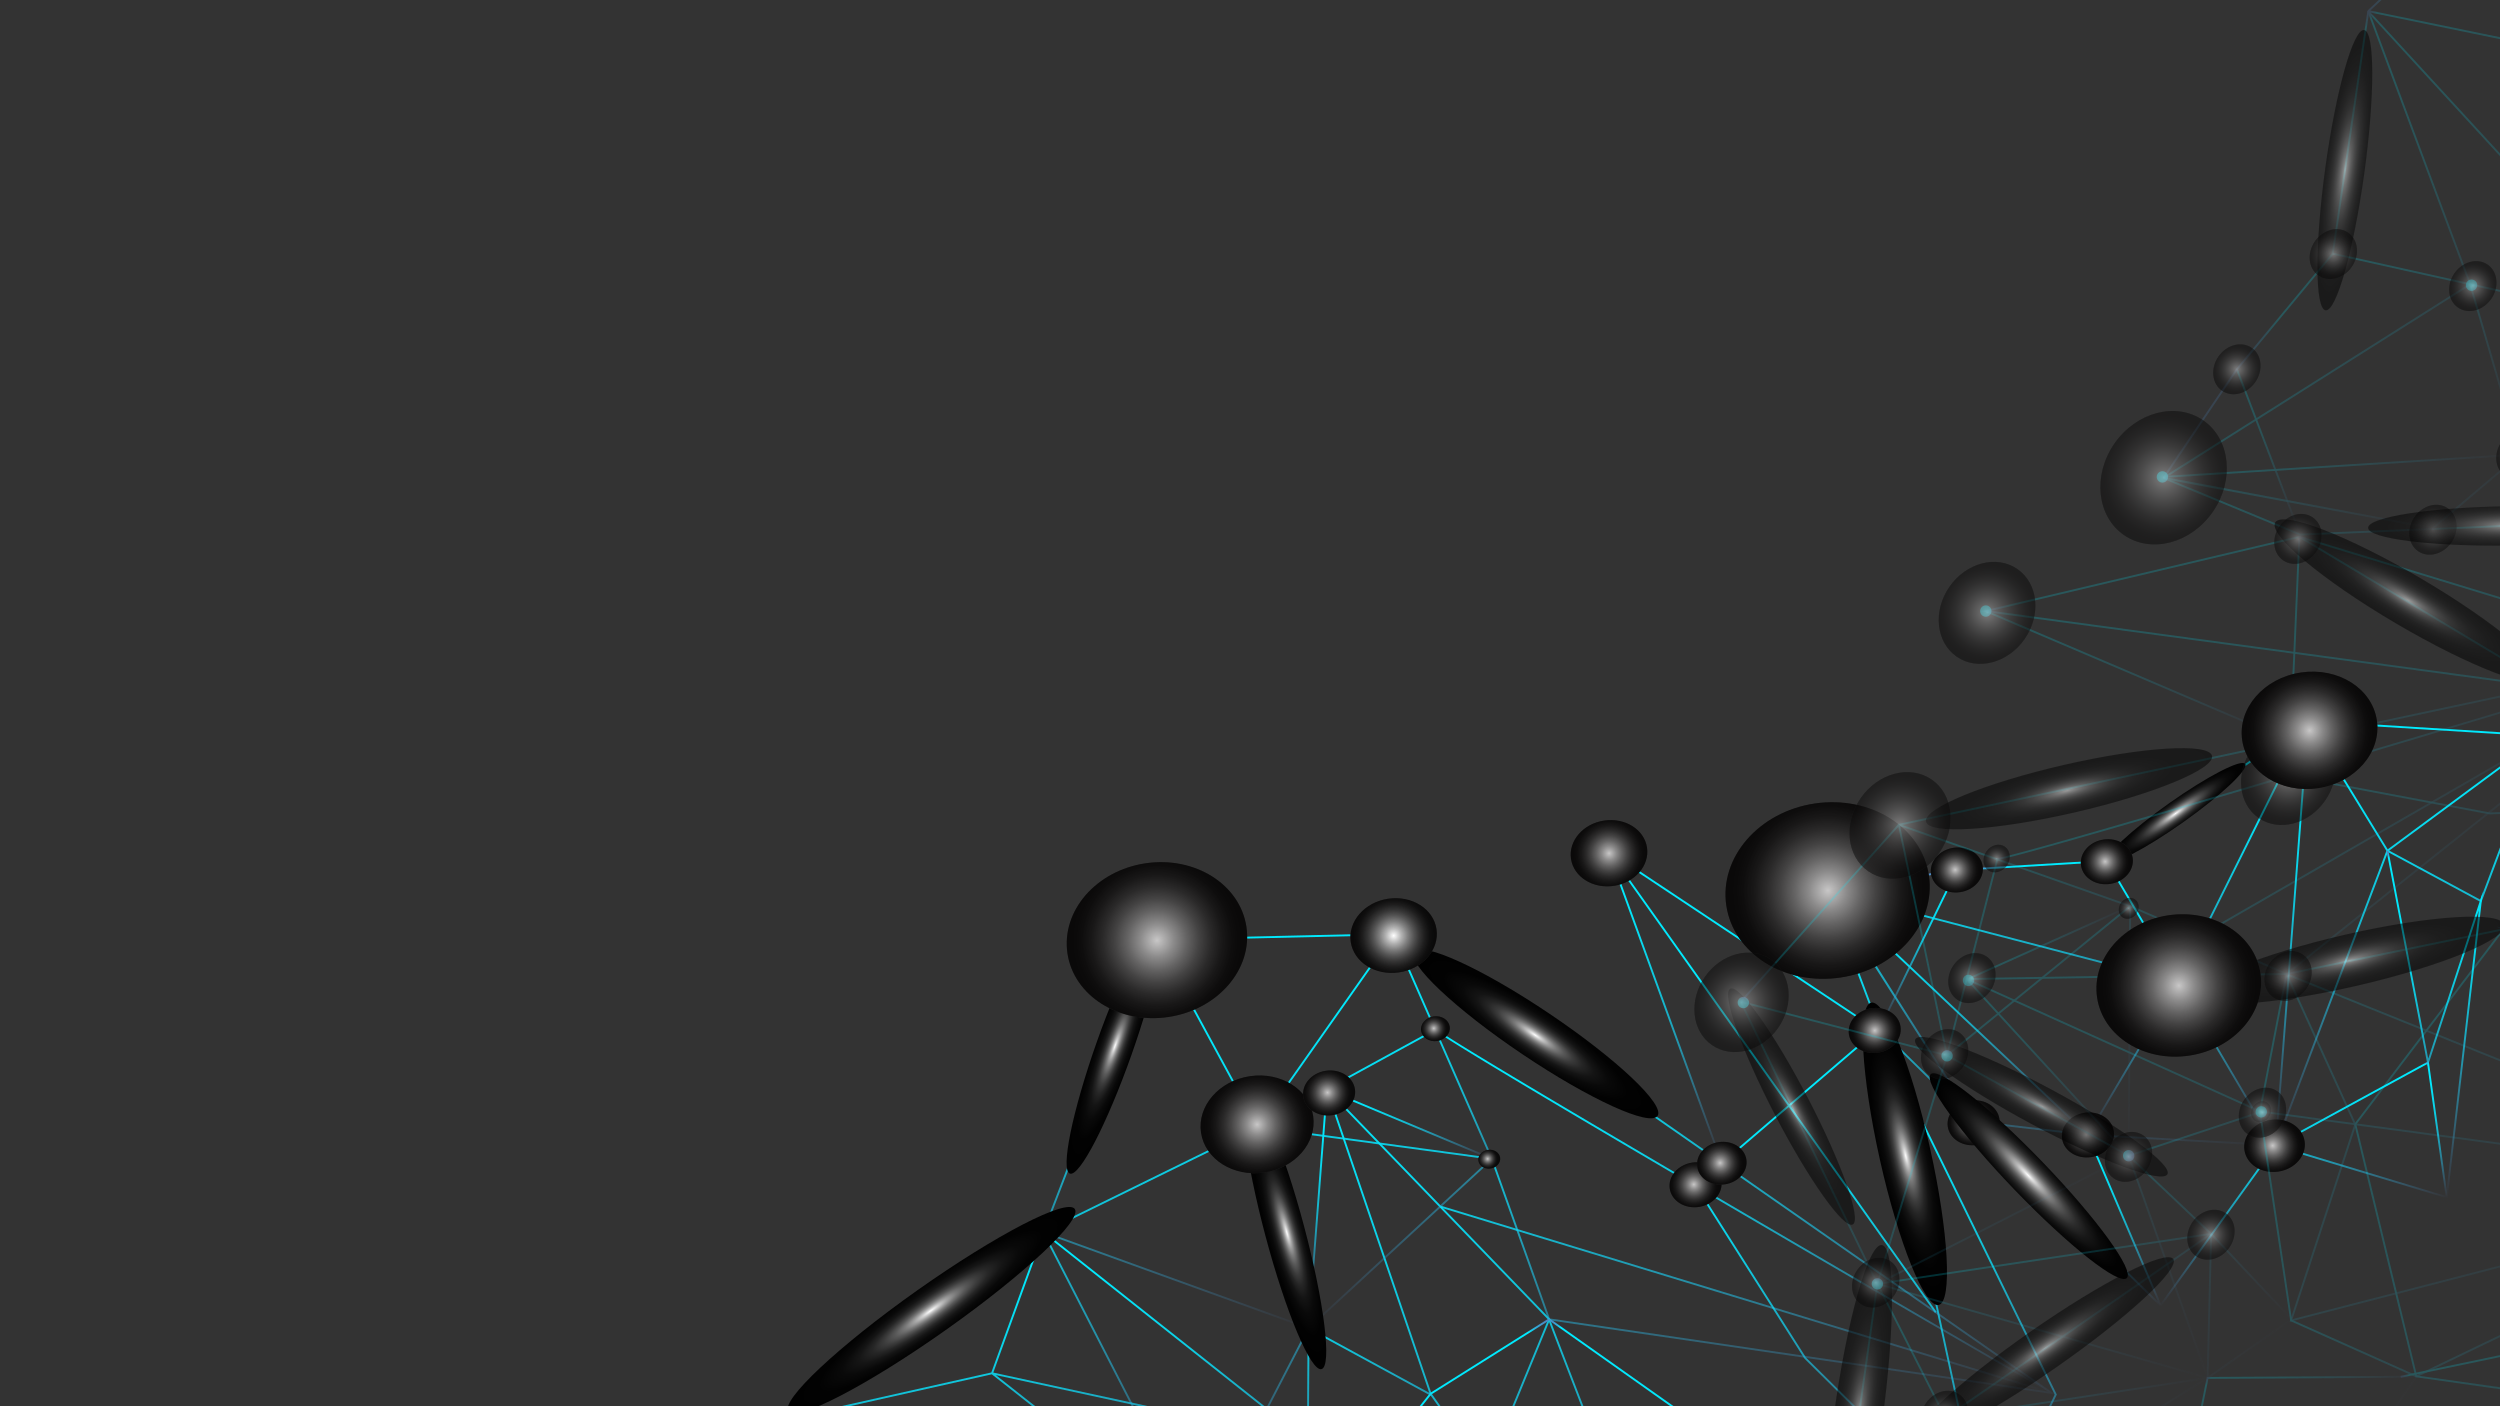 <svg xmlns="http://www.w3.org/2000/svg" id="svg" xmlns:xlink="http://www.w3.org/1999/xlink" viewBox="0 0 1200 675"><rect x="0" y="0" width="1200" height="675" fill="#333333" stroke="none"/><defs><style>.a87dae8a-e45d-44ff-b1ea-88ebfe35d79a{fill:none;}.ef451a1e-c294-44c2-873a-16762ac65ab8{isolation:isolate;}.bb976217-e1df-4efe-a1f5-80766ea8bc42{clip-path:url(#b42a7ff8-d64c-4ea3-b643-b0706f054211);}.baaf39b2-603e-414e-8df6-8e4bdb77ca06{fill:transparent;}.a042b1e3-e611-4fc6-8396-a4e3f60a15f0{fill:url(#b6e37232-e468-49d7-9ac6-e87b64f3d259);}.adea7b8d-17bc-4829-868c-1414de5ad911{fill:url(#b489f989-771c-4bd0-acc3-9a67b86db9bd);}.adcdd7e8-501d-4bf2-9cf9-10ae5f129d92{fill:url(#a73a227c-3d81-4653-82ad-ed143f6e4747);}.b54b7794-215c-4de4-9d4d-8b5525ab44b9{fill:url(#a06fa33e-365f-40bf-97a9-c491b66e37a1);}.e0097d4e-cc70-48c9-8048-e5ede64ac527{fill:url(#ab52ba80-f74b-4185-af2e-4b914791fd4b);}.a6ace70b-cc0f-4ac1-88d0-fa1b86ccd395{fill:url(#b94150ba-e1e6-4848-a9e1-5e64b51055fb);}.bc0f3d99-eb7d-41e7-9b0d-aefb4ff6efa0{fill:url(#bc721a85-5291-4cce-81b6-c75f2ef5a233);}.abd614f2-96c4-4901-9c8d-07b632a2d55d{fill:url(#b5bcd414-68c9-4c5d-b53d-158ae40a2209);}.b325bb08-e7d1-42a5-89d1-575d20a7390e{fill:url(#f8d7c755-76dd-424d-ae9c-367086f75069);}.ed160b5c-2c89-4b57-93b3-8f6cdd632fa4{fill:url(#a635099b-5082-4ca9-87ac-44ad7c4e2077);}.ba61c9a6-b701-42d8-b6b9-08bdb9604eab{fill:url(#a45cb8e8-e554-4787-b067-8f9558ea8180);}.b73f1df6-a750-4ebf-aeea-49d5b746c880{fill:url(#b3d66174-5ab7-4b6f-8362-5f142774e561);}.bd7cd812-4904-4818-950f-88ef9ee54f7e{fill:url(#a34e39fe-0190-4172-a13f-c302949851be);}.aef52700-f373-4483-8e9b-498ccbe8f625{fill:url(#a38719da-4240-43e8-9f8a-404929846650);}.acec5811-1180-43dd-b399-fd59e5bc296f{fill:url(#ab248e74-2674-49aa-9431-6b8053006424);}.b1f2960c-f1dc-4b6b-b7ff-cc06ae73b42c{fill:url(#ef149936-11f0-479f-bee0-183598b87f24);}.acece096-3c15-44fb-b158-ad604213a9cb{fill:url(#a81640a3-54c0-489e-808e-a3ed58f32435);}.a837f4e2-1909-4e69-92cc-683ae7108876{fill:url(#a76e7060-a5f8-41fa-a899-7bbbd0ff3839);}.a80a4711-bd32-441e-ba97-e3f3b9b77043{fill:url(#aef85eea-8310-4fa2-a7a1-800f5c3c0b30);}.a70fc843-fc62-4c61-84a7-bd950ff88c80{fill:url(#e2f3f2c3-fe54-4b4e-ab69-4a91c19b1594);}.a309230f-75d5-43d3-b485-20936eb60ddb,.a60ba91c-2b8d-4a36-9059-10cf794c6f45,.a695f217-0403-48c4-8f24-331deb2a6b58,.aad52ee7-31b4-40db-9419-b6bd90e57ddb,.ae37219c-70bf-4c3d-af39-14856cec6cad,.b04db7ed-763f-422c-8f2e-1d0984645b1b,.b6d6a892-e45f-4cb9-85d2-98947921517f,.b98ef919-4279-4c9b-80f0-6bb5df30fb78,.be6ee712-1596-4724-928e-a0792981ffb9,.e1a9ddd3-57e6-4b97-b5a9-6e4b55032d26,.e295edd2-e2cd-48e5-8cd8-ab9e396942e3,.ea4b5ba0-ad48-4cb5-b9f4-4172ec42aa65,.ee36e872-7db0-4833-9827-616dcc793629,.efe7b487-7b22-4163-a3a3-70679e2293c0,.f54efb3e-dcb8-44b0-a105-881560be97a5,.f894a056-24cb-4229-adc5-e43d4a4d8d72,.fb15d8ed-c07f-4eb8-b249-ee08cc666e2c,.ff76623c-e516-42a0-b22f-15d05e61ed2c{mix-blend-mode:color-dodge;}.ee36e872-7db0-4833-9827-616dcc793629{fill:url(#b5f5f169-283b-4548-9ed8-27c138ae5727);}.b98ef919-4279-4c9b-80f0-6bb5df30fb78{fill:url(#b6c978ef-99d3-4b09-b92b-9f56aaad2e1e);}.ae37219c-70bf-4c3d-af39-14856cec6cad{fill:url(#a9aad62d-65c5-42c0-b112-5474ec05f7aa);}.b04db7ed-763f-422c-8f2e-1d0984645b1b{fill:url(#a58803e1-5d70-4d5e-9caf-a86e7563a5fe);}.b6d6a892-e45f-4cb9-85d2-98947921517f{fill:url(#facf5c45-367b-4b86-853e-8429935984eb);}.Graphic-Style-2{fill:url(#babca1dc-c5f9-45d6-a5c7-754161937008);}.b820d6e8-9ffa-461a-84b8-811067bb6011{opacity:0.744;}.b7538281-226d-4146-828f-8170367668aa{fill:url(#f585ac90-bfc1-43d7-9736-8b785cdc7df4);}.a0c4eaef-87e0-4378-bdeb-ec90eb4c008b{fill:url(#bd97c0cf-1b64-45e4-9370-fc7c65922fc3);}.e50e1fd3-1942-4fa0-87f3-54474223b83d{fill:url(#e8d2c3cc-7e75-49d8-b586-e113fd593779);}.a33dcdcc-f4be-4a1e-bed3-156c7a5db703{fill:url(#b15fbc51-b4d2-4e49-9c50-81cf68617ae9);}.aa287516-f9fb-41c7-a92b-b7666f871603{fill:url(#fe897710-0af9-4f8a-8929-93ea85447687);}.bd54be74-98ec-4ffc-b814-60ddd0e6bbc4{fill:url(#af7a112c-b70e-401c-869d-27af737a0ceb);}.a91915db-e05a-4509-a9ee-73b47ee3b2bb{fill:url(#fea22f68-6d14-4319-8444-1bcfdf6fd6e3);}.e4050dda-3d5e-4f24-b6f2-fde49e1841b0{fill:url(#f7003f9f-576b-4b55-a5e1-7df2c0e1e374);}.e0890d98-125b-4772-9e81-7742d9d5b0e0{fill:url(#b94f8ddb-2e15-46cf-b514-39b803897ff8);}.bccfde17-7a34-4ea1-9a1e-a29a0f8650d0{fill:url(#fd44c5c4-c4b7-44c1-9a07-f667f7f32b27);}.fc6452b5-f0ff-4d71-b90d-e7e83758e73a{fill:url(#a11bb01d-6a4e-4555-b22a-fc3b45ab7911);}.af850490-766e-432b-97e0-957c473708bf{fill:url(#bba522fa-691a-4165-8204-ee8ee8660808);}.abe93f47-ad08-4313-b7fd-294037fdac31{fill:url(#aeb8203e-2834-4376-b22b-5529ab8fc9ee);}.a157c520-915e-4832-ad97-61d9829c3be7{fill:url(#b8d7ec5b-248c-4ba4-8025-b5674430a5c1);}.a106d2e0-7de3-42b6-a6fc-5f96d127e6c0{fill:url(#eab7cdad-0d15-405d-bd44-0506e3b52484);}.b2a56af0-6765-4d02-9856-5c8df3a6e1f1{fill:url(#a58c6c1b-5293-44e4-904c-9c8d4c716478);}.f7fae268-9e7c-4ac3-9cd4-67e42493075f{fill:url(#e043d0b3-a100-4154-be5f-5c7f2198d1ab);}.a2253f90-97a8-4e21-be79-7df9e4cf02f4{fill:url(#fb259eac-ecd0-45e4-833f-067b5a20e0cd);}.f9b46d7d-2849-4974-a996-f4677e158c2b{fill:url(#b7d98fbe-3716-419f-9a03-81f807aed167);}.fb15d8ed-c07f-4eb8-b249-ee08cc666e2c{fill:url(#a2f5e0e3-6619-4831-9883-541d2e0ded7d);}.e295edd2-e2cd-48e5-8cd8-ab9e396942e3{fill:url(#e6bff454-d271-42bf-a91b-3570194e18d9);}.b6d116e4-a812-44ca-bedc-8b588bd9ac97{fill:url(#f6404a0e-9de2-4c43-a13c-2f510a640ece);}.eb706aa0-9d30-4971-af77-2ad2e00e6e6e{fill:url(#a518f334-0b57-4cf8-8bca-c0fb93949dda);}.ab4e1b7d-0ff7-41da-9401-a46b2d1d0c15{fill:url(#b603638b-a33d-4959-a77c-398cfbceb90d);}.fb448a77-d894-498f-80bd-465cd2b9350f{opacity:0.2;}.ac702aa8-54c8-463d-b1bf-6a04943e24d3{fill:url(#e5ec5bc0-bbd5-4d49-a241-ccc089393566);}.acf2aae8-40bc-4bc0-8b3d-fa6f55186409{fill:url(#a8dd823c-66ef-4c08-8456-9d2d0e90ad00);}.b4b27fe9-4b83-48c1-bc74-270c6f88b300{fill:url(#b1215073-c198-4a7d-8e44-6d7ecdf3f5f4);}.e93f0071-ae81-4e24-9309-50c9d1222aa1{fill:url(#bd6d2514-18c6-446f-b527-1a097f79e213);}.f41dd4d7-df5d-4f74-8246-f03b9610c72b{fill:url(#f62b8ac3-7b0f-4e42-8f1c-a47efea89505);}.e62a588a-d034-4589-869e-bcaa11a2d157{fill:url(#b28f8888-c017-4150-acc6-19a2e1352b72);}.a446e2b8-2466-4b36-b0e8-18f472aa69f8{fill:url(#aa07f9dd-9104-4aa4-b25c-581a39af91e7);}.ba7761df-174f-47ad-bb8d-afd8f9cd8429{fill:url(#b4e7b763-2eeb-45dd-98af-6a6bd71d7114);}.a8092f98-a95f-4d9e-9b7f-0eca3e6cefea{fill:url(#a16b8795-5078-4976-ade8-c427f60d2ea4);}.b708ce0b-0b90-459a-b5b9-1ab35c968330{fill:url(#a8bda668-a1ba-43c7-be3a-99a16d465749);}.b4369546-1fc3-40ea-a69e-4bc4b37a25c0{fill:url(#a0bcef9c-0755-4a37-bb75-cd1d0f78f010);}.a408504f-9ece-49ce-8504-9083771c0c2c{fill:url(#b2f062fa-1eb0-497a-8f11-41c5e56f0f50);}.bf93a80b-b49a-47a4-bb9c-1d3ba683c552{fill:url(#b75373b6-f1cd-48b8-b77c-48d1c5200f45);}.b094fddc-b76d-4b04-92eb-4b2e08cf10fa{fill:url(#e0ff1dcc-9a24-4bd0-a90e-e934207e93bd);}.b12f6b0c-26c1-454c-b242-9d978f015293{fill:url(#ab0b2426-23b6-4f2a-bdc3-a4a2e8932f60);}.bbad9f5b-7466-4c58-a0c7-9510e7c99209{fill:url(#bf84058f-8b1a-4b2b-b183-f88b3c8bac73);}.ea153324-4583-4ab9-8371-e200db26e7cc{fill:url(#a7cb1132-1ae6-4569-ad32-eb80b0cb38fb);}.b5529c92-1e18-4fdf-b098-5fb2c65ae806{fill:url(#b4b57178-f2f3-4e89-8276-e279214d70b1);}.f51c785c-c6db-41a4-9b2c-03c8407f2d04{fill:url(#bfc166e1-e5ad-4e8a-9fcb-8e70d028ac8c);}.a9c94901-4588-484b-84ae-86b5c7ff16bb{fill:url(#e7b38cfe-bce9-4d23-a47b-0e09f079b1c7);}.b7103f3c-a843-4789-b2c5-d9dd66fb8597{fill:url(#fc01d9ad-7214-4b7c-85c2-0ca9c1600b06);}.a1e62ae8-87eb-4795-9e27-1bff9d6457b4,.a2c116d1-0390-4a19-916f-a5db76f9ecac,.a309230f-75d5-43d3-b485-20936eb60ddb,.a4224cda-33a3-489c-aaa4-bdc44ed3889a,.a60ba91c-2b8d-4a36-9059-10cf794c6f45,.a61a0424-b48d-4aba-b3ef-49107a8d4fb3,.a695f217-0403-48c4-8f24-331deb2a6b58,.aad52ee7-31b4-40db-9419-b6bd90e57ddb,.b7da08ee-ce14-44fa-867e-afda070a24ce,.be6ee712-1596-4724-928e-a0792981ffb9,.e077fc37-a885-46d4-9d5e-2d61473429c5,.e16cf63f-81b4-4db7-b549-d5fda13fdd89,.e1a9ddd3-57e6-4b97-b5a9-6e4b55032d26,.ea4b5ba0-ad48-4cb5-b9f4-4172ec42aa65,.efe7b487-7b22-4163-a3a3-70679e2293c0,.f05f2ca0-b0fc-4e2f-967b-36b883f0dcef,.f54efb3e-dcb8-44b0-a105-881560be97a5,.f894a056-24cb-4229-adc5-e43d4a4d8d72,.fb1db7a0-43ec-4e61-a542-d111e4283d0d{opacity:0.5;}.a695f217-0403-48c4-8f24-331deb2a6b58{fill:url(#a3c73f80-76b8-426e-9e76-c6dc7564f509);}.aad52ee7-31b4-40db-9419-b6bd90e57ddb{fill:url(#ab296935-ac1d-430e-907d-1282c2a4052a);}.e1a9ddd3-57e6-4b97-b5a9-6e4b55032d26{fill:url(#bac8df2e-b021-47df-b40e-f997dd6c96b2);}.a309230f-75d5-43d3-b485-20936eb60ddb{fill:url(#a1178e8d-f5ed-49d8-84a3-0cbeaa5c9d61);}.efe7b487-7b22-4163-a3a3-70679e2293c0{fill:url(#b52b3aa6-542a-4b38-a706-ebadc6436e1d);}.f54efb3e-dcb8-44b0-a105-881560be97a5{fill:url(#b1e394e7-a345-4914-9637-e4dbaf108863);}.a60ba91c-2b8d-4a36-9059-10cf794c6f45{fill:url(#a678e178-de4d-4de3-8bb4-bc292022f6ee);}.f281ca86-ade5-4d9a-878c-531d2fc7dae4{fill:url(#bde008c1-c5df-440a-9b54-ef5f44db086d);}.a348ac89-24ef-4b9b-9a15-560010b062fc{fill:url(#b2906653-0383-40fd-b765-20068a339b35);}.acd7ea30-5561-4059-96c4-5cbfb9671508{fill:url(#b124bd2d-be89-4949-a6c0-5af6e13786da);}.a004b9c2-fd06-4c8b-a50c-ebb305b837ca{fill:url(#ee28835e-8bda-45fb-af3f-f036322fe5c4);}.b8241ed5-ed9b-40f8-8840-e7d8ea2918df{fill:url(#e7dc48ef-aa11-4904-9ed2-8640c0702136);}.b7da08ee-ce14-44fa-867e-afda070a24ce{fill:url(#e04f7199-eba3-4266-986a-4d5cdc04465e);}.a1e62ae8-87eb-4795-9e27-1bff9d6457b4{fill:url(#a4515728-eadf-4e74-bdb9-ad64e406f1fe);}.a4224cda-33a3-489c-aaa4-bdc44ed3889a{fill:url(#fc5feba0-8480-4291-9898-1ebf7c0d3b9b);}.fb1db7a0-43ec-4e61-a542-d111e4283d0d{fill:url(#b470785c-a1a6-414a-b680-50db858aa2d5);}.e16cf63f-81b4-4db7-b549-d5fda13fdd89{fill:url(#a02d19b7-b235-4779-a617-d81768daf465);}.f05f2ca0-b0fc-4e2f-967b-36b883f0dcef{fill:url(#f603ec29-20a5-42d0-ba05-3bf3f810ff7d);}.e077fc37-a885-46d4-9d5e-2d61473429c5{fill:url(#addccbea-8229-46b7-8a33-7b59c79042e9);}.a61a0424-b48d-4aba-b3ef-49107a8d4fb3{fill:url(#af79f4a7-f4c0-4faa-b841-7ca93c316611);}.e4cd0c7c-203c-4f6a-b172-350e7e76cc30{fill:url(#b9c509fd-c202-4828-b822-cafd976c2ca2);}.a826a48b-08bd-4de9-b5c7-20558e530934{fill:url(#a651c050-b3e7-4738-aed8-6434bc1c41f8);}.ad798be4-56a8-4717-aed2-de28efea3a7a{fill:url(#fb65a2aa-fb92-4fee-b82c-b0a4795fc673);}.ac1baa71-bad8-41bd-8c26-59a1bd348e45{fill:url(#e094c15b-0105-419e-92c3-41f9df02a231);}.a8505a6c-6ac6-4838-b0b7-a86a7c391125{fill:url(#af893b7d-a5f2-40a0-88e1-9c229d14eab5);}.a267baf9-5e72-4df3-9145-5aa5d2ca8ac0{fill:url(#e04a43a5-be3b-45b9-888e-f5475a4d1d63);}.a2c116d1-0390-4a19-916f-a5db76f9ecac{fill:url(#e20e93ed-e097-4fd9-8462-6ddf179c6abb);}.be056170-1c42-4559-8164-401b41ef4b70{fill:url(#a7165851-0734-4584-a0ee-fef11c6de2ad);}.bf82a557-7d23-4277-8b75-84bce4d91d70{fill:url(#eca8f222-52bc-4037-8b2f-da943a5d10e6);}.a6534ed0-d0a5-4749-83f4-c0d7e9e3dd18{fill:url(#b60e5861-02c3-4a88-b092-8086dfb07ac2);}.e1322280-f5a6-4987-b0f4-ef48a19cf1fb{fill:url(#a2690346-5445-4fe1-b63d-83e5e61b8c82);}.a1fea1b5-f961-449f-a4fd-46a73cffb732{fill:url(#aa697da6-726d-4855-83e6-2b04c42f31b8);}.a729a6b6-df67-4b15-bff5-d8bdef1caa51{fill:url(#aead2faf-3e39-4fc2-a380-79f0c89cd7cb);}.b2787c36-0d19-49a2-8fd2-e95844b04d67{fill:url(#a1d0c277-876d-4a80-8289-d211f3d506b0);}.ea4b5ba0-ad48-4cb5-b9f4-4172ec42aa65{fill:url(#a09c5882-3b75-442c-9c02-730043f1a0c4);}.f894a056-24cb-4229-adc5-e43d4a4d8d72{fill:url(#ffc89b66-3636-4376-bc50-aa9d561d1489);}.bf0a9b9a-cb31-4e77-b529-2eb55d6b7374{fill:url(#e78ab871-5b52-4791-963e-ff193d518df7);}.ab0c5394-b1a4-4964-8d82-18639969e6c9{fill:url(#af7f9aad-b5b8-4901-bab0-ea386ed33b83);}.b57ed04e-399f-44cf-8f3a-509e0fac5874{fill:url(#b1b21d72-ec35-4a1e-860f-457fa7a4a815);}.f6084f90-a95d-4994-bf65-1f3e023d9c5a{fill:url(#adef1c88-13cf-407b-beda-68b9e751ff35);}.ab6ff443-e565-4fb8-acce-a44e369b7f46{fill:url(#a98d28b4-13aa-4b3b-a2a7-03c822b1e498);}.f4a8461a-2ae7-4e54-8280-cf251e38f02d{fill:url(#f476404d-2dd6-4b5b-bb0f-86cb99ad3745);}.a0d811af-3e35-41a2-9db5-985f66bc281d{fill:url(#bce5ed15-5390-4177-9ff1-de9dc49c2c1a);}.af5b3996-2efe-4225-9add-9d9e12b2bcad{fill:url(#e8228025-42ee-4212-9497-b6647da4fefd);}</style><clipPath id="b42a7ff8-d64c-4ea3-b643-b0706f054211"><rect class="a87dae8a-e45d-44ff-b1ea-88ebfe35d79a" x="262.5" y="-262.5" width="675" height="1200" transform="translate(937.5 -262.5) rotate(90)"/></clipPath><linearGradient id="b6e37232-e468-49d7-9ac6-e87b64f3d259" x1="-2212.915" y1="960.547" x2="-1997.522" y2="960.547" gradientTransform="matrix(-0.146, -0.989, 0.989, -0.146, -427.641, -1360.453)" gradientUnits="userSpaceOnUse"><stop offset="0" stop-color="#5082c2" stop-opacity="0"/><stop offset="0.036" stop-color="#4a8ac7" stop-opacity="0.08"/><stop offset="0.143" stop-color="#39a1d4" stop-opacity="0.293"/><stop offset="0.253" stop-color="#29b5df" stop-opacity="0.482"/><stop offset="0.364" stop-color="#1dc5e9" stop-opacity="0.641"/><stop offset="0.478" stop-color="#12d3f1" stop-opacity="0.771"/><stop offset="0.594" stop-color="#0adef7" stop-opacity="0.872"/><stop offset="0.714" stop-color="#05e5fc" stop-opacity="0.943"/><stop offset="0.839" stop-color="#01eafe" stop-opacity="0.986"/><stop offset="0.98" stop-color="#00ebff" stop-opacity="1"/><stop offset="0.981" stop-color="#0cdcf6" stop-opacity="1"/><stop offset="0.984" stop-color="#24bce3" stop-opacity="1"/><stop offset="0.988" stop-color="#38a3d5" stop-opacity="1"/><stop offset="0.992" stop-color="#4591ca" stop-opacity="1"/><stop offset="0.996" stop-color="#4d86c4" stop-opacity="1"/><stop offset="1" stop-color="#5083c2"/></linearGradient><linearGradient id="b489f989-771c-4bd0-acc3-9a67b86db9bd" x1="-2131.133" y1="764.852" x2="-2018.683" y2="764.852" gradientTransform="translate(2486.532 -625.028) rotate(-12.79)" xlink:href="#b6e37232-e468-49d7-9ac6-e87b64f3d259"/><linearGradient id="a73a227c-3d81-4653-82ad-ed143f6e4747" x1="-2411.039" y1="895.186" x2="-1923.898" y2="895.186" xlink:href="#b6e37232-e468-49d7-9ac6-e87b64f3d259"/><linearGradient id="a06fa33e-365f-40bf-97a9-c491b66e37a1" x1="-2063.87" y1="814.502" x2="-2018.916" y2="814.502" gradientTransform="translate(2001.894 -1213.616) rotate(-31.166)" xlink:href="#b6e37232-e468-49d7-9ac6-e87b64f3d259"/><linearGradient id="ab52ba80-f74b-4185-af2e-4b914791fd4b" x1="-2409.908" y1="837.636" x2="-2143.387" y2="837.636" xlink:href="#b6e37232-e468-49d7-9ac6-e87b64f3d259"/><linearGradient id="b94150ba-e1e6-4848-a9e1-5e64b51055fb" x1="-2131.568" y1="741.923" x2="-1935.347" y2="741.923" xlink:href="#b6e37232-e468-49d7-9ac6-e87b64f3d259"/><linearGradient id="bc721a85-5291-4cce-81b6-c75f2ef5a233" x1="-2224.166" y1="616.807" x2="-2065.744" y2="616.807" xlink:href="#b6e37232-e468-49d7-9ac6-e87b64f3d259"/><linearGradient id="b5bcd414-68c9-4c5d-b53d-158ae40a2209" x1="-2223.846" y1="867.195" x2="-1935.684" y2="867.195" xlink:href="#b6e37232-e468-49d7-9ac6-e87b64f3d259"/><linearGradient id="f8d7c755-76dd-424d-ae9c-367086f75069" x1="-2240.558" y1="719.248" x2="-2066.497" y2="719.248" xlink:href="#b6e37232-e468-49d7-9ac6-e87b64f3d259"/><linearGradient id="a635099b-5082-4ca9-87ac-44ad7c4e2077" x1="-2278.876" y1="1024.058" x2="-2028.7" y2="1024.058" xlink:href="#b6e37232-e468-49d7-9ac6-e87b64f3d259"/><linearGradient id="a45cb8e8-e554-4787-b067-8f9558ea8180" x1="-2112.593" y1="1126.608" x2="-1958.517" y2="1126.608" xlink:href="#b6e37232-e468-49d7-9ac6-e87b64f3d259"/><linearGradient id="b3d66174-5ab7-4b6f-8362-5f142774e561" x1="-2094.738" y1="1109.604" x2="-1959.378" y2="1109.604" xlink:href="#b6e37232-e468-49d7-9ac6-e87b64f3d259"/><linearGradient id="a34e39fe-0190-4172-a13f-c302949851be" x1="-2081.303" y1="1149.5" x2="-1912.796" y2="1149.5" xlink:href="#b6e37232-e468-49d7-9ac6-e87b64f3d259"/><linearGradient id="a38719da-4240-43e8-9f8a-404929846650" x1="-2180.796" y1="1153.326" x2="-2079.308" y2="1153.326" xlink:href="#b6e37232-e468-49d7-9ac6-e87b64f3d259"/><linearGradient id="ab248e74-2674-49aa-9431-6b8053006424" x1="-2029.363" y1="1068.149" x2="-1958.717" y2="1068.149" gradientTransform="matrix(0.825, -0.564, 0.564, 0.825, 1963.85, -1551.349)" xlink:href="#b6e37232-e468-49d7-9ac6-e87b64f3d259"/><linearGradient id="ef149936-11f0-479f-bee0-183598b87f24" x1="-2180.207" y1="1147.025" x2="-2093.884" y2="1147.025" gradientTransform="matrix(0.254, -0.967, 0.967, 0.254, 452.002, -1772.25)" xlink:href="#b6e37232-e468-49d7-9ac6-e87b64f3d259"/><linearGradient id="a81640a3-54c0-489e-808e-a3ed58f32435" x1="-2115.245" y1="1272.461" x2="-1912.581" y2="1272.461" xlink:href="#b6e37232-e468-49d7-9ac6-e87b64f3d259"/><linearGradient id="a76e7060-a5f8-41fa-a899-7bbbd0ff3839" x1="-2149.531" y1="1262.898" x2="-2082.831" y2="1262.898" xlink:href="#b6e37232-e468-49d7-9ac6-e87b64f3d259"/><linearGradient id="aef85eea-8310-4fa2-a7a1-800f5c3c0b30" x1="-2148.927" y1="1318.93" x2="-1980.059" y2="1318.93" xlink:href="#b6e37232-e468-49d7-9ac6-e87b64f3d259"/><linearGradient id="e2f3f2c3-fe54-4b4e-ab69-4a91c19b1594" x1="-2081.815" y1="944.032" x2="-1925.806" y2="944.032" gradientTransform="matrix(0.2, -0.98, 0.98, 0.2, 276.246, -1668.702)" xlink:href="#b6e37232-e468-49d7-9ac6-e87b64f3d259"/><radialGradient id="b5f5f169-283b-4548-9ed8-27c138ae5727" cx="-2000.869" cy="2816.632" r="38.504" gradientTransform="matrix(0.269, -0.399, 1.812, 1.22, -3828.617, -3737.777)" gradientUnits="userSpaceOnUse"><stop offset="0" stop-color="#fff"/><stop offset="0.007" stop-color="#f6f6f6"/><stop offset="0.048" stop-color="#c8c8c8"/><stop offset="0.093" stop-color="#9d9d9d"/><stop offset="0.142" stop-color="#777"/><stop offset="0.195" stop-color="#575757"/><stop offset="0.254" stop-color="#3b3b3b"/><stop offset="0.32" stop-color="#252525"/><stop offset="0.397" stop-color="#141414"/><stop offset="0.493" stop-color="#090909"/><stop offset="0.627" stop-color="#020202"/><stop offset="1"/></radialGradient><radialGradient id="b6c978ef-99d3-4b09-b92b-9f56aaad2e1e" cx="234.653" cy="3080.293" r="40.645" gradientTransform="matrix(0.469, -0.105, 0.476, 2.132, -661.497, -5987.661)" xlink:href="#b5f5f169-283b-4548-9ed8-27c138ae5727"/><radialGradient id="a9aad62d-65c5-42c0-b112-5474ec05f7aa" cx="-379.661" cy="2768.225" r="31.452" gradientTransform="matrix(0.465, -0.124, 0.671, 2.518, -1063.213, -6425.734)" xlink:href="#b5f5f169-283b-4548-9ed8-27c138ae5727"/><radialGradient id="a58803e1-5d70-4d5e-9caf-a86e7563a5fe" cx="1079.297" cy="2494.224" r="29.224" gradientTransform="matrix(-0, 0.481, -2.605, -0, 7033.51, -15.922)" xlink:href="#b5f5f169-283b-4548-9ed8-27c138ae5727"/><radialGradient id="facf5c45-367b-4b86-853e-8429935984eb" cx="1768.178" cy="2167.666" r="38.58" gradientTransform="matrix(0.278, 0.393, -2.128, 1.504, 4567.946, -3325.891)" gradientUnits="userSpaceOnUse"><stop offset="0" stop-color="#fff"/><stop offset="0.005" stop-color="#fafafa"/><stop offset="0.048" stop-color="#cbcbcb"/><stop offset="0.095" stop-color="#a0a0a0"/><stop offset="0.147" stop-color="#797979"/><stop offset="0.203" stop-color="#585858"/><stop offset="0.265" stop-color="#3d3d3d"/><stop offset="0.334" stop-color="#262626"/><stop offset="0.414" stop-color="#151515"/><stop offset="0.513" stop-color="#090909"/><stop offset="0.648" stop-color="#020202"/><stop offset="1"/></radialGradient><radialGradient id="babca1dc-c5f9-45d6-a5c7-754161937008" cx="668.937" cy="449.07" r="19.404" gradientTransform="translate(72.919 -93.058) rotate(8.415)" gradientUnits="userSpaceOnUse"><stop offset="0" stop-color="#fff"/><stop offset="0.123" stop-color="#d3d3d3"/><stop offset="0.287" stop-color="#9f9f9f"/><stop offset="0.449" stop-color="#747373"/><stop offset="0.605" stop-color="#535151"/><stop offset="0.752" stop-color="#3b3939"/><stop offset="0.887" stop-color="#2c2a2a"/><stop offset="1" stop-color="#272525"/></radialGradient><radialGradient id="f585ac90-bfc1-43d7-9736-8b785cdc7df4" cx="-1950.565" cy="820.068" r="19.402" gradientTransform="translate(-151.03 -1501.446) rotate(-89.998)" gradientUnits="userSpaceOnUse"><stop offset="0" stop-color="#fff"/><stop offset="0.042" stop-color="#ededed"/><stop offset="0.196" stop-color="#afafaf"/><stop offset="0.349" stop-color="#7a7a7a"/><stop offset="0.497" stop-color="#4e4e4e"/><stop offset="0.639" stop-color="#2c2c2c"/><stop offset="0.773" stop-color="#141414"/><stop offset="0.897" stop-color="#050505"/><stop offset="1"/></radialGradient><radialGradient id="bd97c0cf-1b64-45e4-9370-fc7c65922fc3" cx="-1997.734" cy="833.373" r="6.478" gradientTransform="matrix(-0.146, -0.989, 0.989, -0.146, -427.641, -1360.453)" xlink:href="#f585ac90-bfc1-43d7-9736-8b785cdc7df4"/><radialGradient id="e8d2c3cc-7e75-49d8-b586-e113fd593779" cx="-2063.477" cy="849.783" r="4.911" gradientTransform="matrix(-0.146, -0.989, 0.989, -0.146, -427.641, -1360.453)" xlink:href="#f585ac90-bfc1-43d7-9736-8b785cdc7df4"/><linearGradient id="b15fbc51-b4d2-4e49-9c50-81cf68617ae9" x1="-542.189" y1="-1007.719" x2="-536.742" y2="-1007.719" gradientTransform="matrix(-0.817, 0.577, -0.577, -0.817, -466.71, -59.306)" gradientUnits="userSpaceOnUse"><stop offset="0" stop-color="#5082c2"/><stop offset="0.036" stop-color="#4492cb" stop-opacity="1"/><stop offset="0.113" stop-color="#2faddb" stop-opacity="1"/><stop offset="0.201" stop-color="#1ec4e8" stop-opacity="1"/><stop offset="0.303" stop-color="#10d6f3" stop-opacity="1"/><stop offset="0.425" stop-color="#07e2fa" stop-opacity="1"/><stop offset="0.592" stop-color="#02e9fe" stop-opacity="1"/><stop offset="1" stop-color="#00ebff" stop-opacity="1"/></linearGradient><linearGradient id="fe897710-0af9-4f8a-8929-93ea85447687" x1="-530.193" y1="-1108.083" x2="-524.746" y2="-1108.083" xlink:href="#b15fbc51-b4d2-4e49-9c50-81cf68617ae9"/><linearGradient id="af7a112c-b70e-401c-869d-27af737a0ceb" x1="-2223.083" y1="525.308" x2="-2217.636" y2="525.308" gradientTransform="translate(-359.45 -1528.719) rotate(-102.585)" xlink:href="#b15fbc51-b4d2-4e49-9c50-81cf68617ae9"/><linearGradient id="fea22f68-6d14-4319-8444-1bcfdf6fd6e3" x1="-2180.624" y1="780.777" x2="-2175.178" y2="780.777" gradientTransform="translate(-359.45 -1528.719) rotate(-102.585)" xlink:href="#b15fbc51-b4d2-4e49-9c50-81cf68617ae9"/><linearGradient id="f7003f9f-576b-4b55-a5e1-7df2c0e1e374" x1="-2261.769" y1="935.361" x2="-2256.322" y2="935.361" gradientTransform="translate(-359.45 -1528.719) rotate(-102.585)" xlink:href="#b15fbc51-b4d2-4e49-9c50-81cf68617ae9"/><linearGradient id="b94f8ddb-2e15-46cf-b514-39b803897ff8" x1="-2153.933" y1="1023.444" x2="-2148.487" y2="1023.444" gradientTransform="translate(-359.45 -1528.719) rotate(-102.585)" xlink:href="#b15fbc51-b4d2-4e49-9c50-81cf68617ae9"/><linearGradient id="fd44c5c4-c4b7-44c1-9a07-f667f7f32b27" x1="-2140.271" y1="682.274" x2="-2134.825" y2="682.274" gradientTransform="translate(-359.45 -1528.719) rotate(-102.585)" xlink:href="#b15fbc51-b4d2-4e49-9c50-81cf68617ae9"/><radialGradient id="a11bb01d-6a4e-4555-b22a-fc3b45ab7911" cx="-1959.662" cy="1029.312" r="45.829" gradientTransform="matrix(0, -1, 1, 0, -151.92, -1532.179)" xlink:href="#f585ac90-bfc1-43d7-9736-8b785cdc7df4"/><radialGradient id="bba522fa-691a-4165-8204-ee8ee8660808" cx="-2029.406" cy="1041.852" r="11.686" gradientTransform="translate(-141.831 -1534.774) rotate(-89.997)" xlink:href="#f585ac90-bfc1-43d7-9736-8b785cdc7df4"/><radialGradient id="aeb8203e-2834-4376-b22b-5529ab8fc9ee" cx="-2080.195" cy="1082.328" r="11.686" gradientTransform="matrix(-0.146, -0.989, 0.989, -0.146, -427.641, -1360.453)" xlink:href="#f585ac90-bfc1-43d7-9736-8b785cdc7df4"/><radialGradient id="b8d7ec5b-248c-4ba4-8025-b5674430a5c1" cx="-2094.001" cy="1135.764" r="11.686" gradientTransform="matrix(-0.146, -0.989, 0.989, -0.146, -427.641, -1360.453)" xlink:href="#f585ac90-bfc1-43d7-9736-8b785cdc7df4"/><radialGradient id="eab7cdad-0d15-405d-bd44-0506e3b52484" cx="-1958.977" cy="1092.123" r="11.686" gradientTransform="matrix(-0.146, -0.989, 0.989, -0.146, -427.641, -1360.453)" xlink:href="#f585ac90-bfc1-43d7-9736-8b785cdc7df4"/><radialGradient id="a58c6c1b-5293-44e4-904c-9c8d4c716478" cx="-1926.588" cy="928.126" r="17.199" gradientTransform="translate(-155.726 -1516.989) rotate(-89.999)" xlink:href="#f585ac90-bfc1-43d7-9736-8b785cdc7df4"/><radialGradient id="e043d0b3-a100-4154-be5f-5c7f2198d1ab" cx="-2090.104" cy="945.948" r="11.686" gradientTransform="matrix(-0.146, -0.989, 0.989, -0.146, -427.641, -1360.453)" xlink:href="#f585ac90-bfc1-43d7-9736-8b785cdc7df4"/><radialGradient id="fb259eac-ecd0-45e4-833f-067b5a20e0cd" cx="-2112.233" cy="1223.614" r="13.614" gradientTransform="matrix(-0.146, -0.989, 0.989, -0.146, -427.641, -1360.453)" xlink:href="#f585ac90-bfc1-43d7-9736-8b785cdc7df4"/><radialGradient id="b7d98fbe-3716-419f-9a03-81f807aed167" cx="-2030.629" cy="741.973" r="25.367" gradientTransform="translate(-138.449 -1490.888) rotate(-89.997)" xlink:href="#f585ac90-bfc1-43d7-9736-8b785cdc7df4"/><radialGradient id="a2f5e0e3-6619-4831-9883-541d2e0ded7d" cx="2079.689" cy="1804.844" r="18.64" gradientTransform="matrix(0.278, 0.393, -2.128, 1.504, 4306.874, -3141.342)" gradientUnits="userSpaceOnUse"><stop offset="0" stop-color="#fff"/><stop offset="0.035" stop-color="#e1e1e1"/><stop offset="0.099" stop-color="#b2b2b2"/><stop offset="0.167" stop-color="#888"/><stop offset="0.24" stop-color="#636363"/><stop offset="0.318" stop-color="#444"/><stop offset="0.403" stop-color="#2b2b2b"/><stop offset="0.498" stop-color="#181818"/><stop offset="0.607" stop-color="#0a0a0a"/><stop offset="0.744" stop-color="#020202"/><stop offset="1"/></radialGradient><radialGradient id="e6bff454-d271-42bf-a91b-3570194e18d9" cx="529.291" cy="972.583" r="31.115" gradientTransform="matrix(-0.481, 0, 0, -2.606, 1228.416, 3098.643)" xlink:href="#a2f5e0e3-6619-4831-9883-541d2e0ded7d"/><radialGradient id="f6404a0e-9de2-4c43-a13c-2f510a640ece" cx="-1965.595" cy="1163.938" r="11.686" gradientTransform="matrix(-0.146, -0.989, 0.989, -0.146, -427.641, -1360.453)" xlink:href="#f585ac90-bfc1-43d7-9736-8b785cdc7df4"/><radialGradient id="a518f334-0b57-4cf8-8bca-c0fb93949dda" cx="-1936.122" cy="707.359" r="40.479" gradientTransform="translate(-151.927 -1484.799) rotate(-89.998)" xlink:href="#f585ac90-bfc1-43d7-9736-8b785cdc7df4"/><radialGradient id="b603638b-a33d-4959-a77c-398cfbceb90d" cx="-2081.723" cy="959.937" r="11.109" gradientTransform="matrix(-0.146, -0.989, 0.989, -0.146, -427.641, -1360.453)" xlink:href="#f585ac90-bfc1-43d7-9736-8b785cdc7df4"/><linearGradient id="e5ec5bc0-bbd5-4d49-a241-ccc089393566" x1="-2211.315" y1="-251.022" x2="-1818.626" y2="-251.022" gradientTransform="translate(-333.486 -632.007) rotate(-145.326)" xlink:href="#b6e37232-e468-49d7-9ac6-e87b64f3d259"/><linearGradient id="a8dd823c-66ef-4c08-8456-9d2d0e90ad00" x1="-1871.606" y1="3.437" x2="-1656.226" y2="3.437" gradientTransform="translate(-333.486 -632.007) rotate(-145.326)" xlink:href="#b6e37232-e468-49d7-9ac6-e87b64f3d259"/><linearGradient id="b1215073-c198-4a7d-8e44-6d7ecdf3f5f4" x1="-1789.834" y1="-192.253" x2="-1677.388" y2="-192.253" gradientTransform="translate(785.679 -1220.694) rotate(-102.819)" xlink:href="#b6e37232-e468-49d7-9ac6-e87b64f3d259"/><linearGradient id="bd6d2514-18c6-446f-b527-1a097f79e213" x1="-2069.727" y1="-61.92" x2="-1582.603" y2="-61.92" gradientTransform="translate(-333.486 -632.007) rotate(-145.326)" xlink:href="#b6e37232-e468-49d7-9ac6-e87b64f3d259"/><linearGradient id="f62b8ac3-7b0f-4e42-8f1c-a47efea89505" x1="-1722.572" y1="-142.605" x2="-1677.621" y2="-142.605" gradientTransform="translate(226.149 -1076.263) rotate(-121.151)" xlink:href="#b6e37232-e468-49d7-9ac6-e87b64f3d259"/><linearGradient id="b28f8888-c017-4150-acc6-19a2e1352b72" x1="-2068.597" y1="-119.469" x2="-1802.086" y2="-119.469" gradientTransform="translate(-333.486 -632.007) rotate(-145.326)" xlink:href="#b6e37232-e468-49d7-9ac6-e87b64f3d259"/><linearGradient id="aa07f9dd-9104-4aa4-b25c-581a39af91e7" x1="-1790.269" y1="-215.181" x2="-1594.056" y2="-215.181" gradientTransform="translate(-333.486 -632.007) rotate(-145.326)" xlink:href="#b6e37232-e468-49d7-9ac6-e87b64f3d259"/><linearGradient id="b4e7b763-2eeb-45dd-98af-6a6bd71d7114" x1="-1882.865" y1="-340.29" x2="-1724.45" y2="-340.29" gradientTransform="translate(-333.486 -632.007) rotate(-145.326)" xlink:href="#b6e37232-e468-49d7-9ac6-e87b64f3d259"/><linearGradient id="a16b8795-5078-4976-ade8-c427f60d2ea4" x1="-1965.412" y1="-317.817" x2="-1880.983" y2="-317.817" gradientTransform="translate(-333.486 -632.007) rotate(-145.326)" xlink:href="#b6e37232-e468-49d7-9ac6-e87b64f3d259"/><linearGradient id="a8bda668-a1ba-43c7-be3a-99a16d465749" x1="-1882.547" y1="-89.912" x2="-1594.393" y2="-89.912" gradientTransform="translate(-333.486 -632.007) rotate(-145.326)" xlink:href="#b6e37232-e468-49d7-9ac6-e87b64f3d259"/><linearGradient id="a0bcef9c-0755-4a37-bb75-cd1d0f78f010" x1="-1899.256" y1="-237.854" x2="-1725.202" y2="-237.854" gradientTransform="translate(-333.486 -632.007) rotate(-145.326)" xlink:href="#b6e37232-e468-49d7-9ac6-e87b64f3d259"/><linearGradient id="b2f062fa-1eb0-497a-8f11-41c5e56f0f50" x1="-1937.566" y1="66.946" x2="-1687.399" y2="66.946" gradientTransform="translate(-333.486 -632.007) rotate(-145.326)" xlink:href="#b6e37232-e468-49d7-9ac6-e87b64f3d259"/><linearGradient id="b75373b6-f1cd-48b8-b77c-48d1c5200f45" x1="-1771.286" y1="169.49" x2="-1617.217" y2="169.49" gradientTransform="translate(-333.486 -632.007) rotate(-145.326)" xlink:href="#b6e37232-e468-49d7-9ac6-e87b64f3d259"/><linearGradient id="e0ff1dcc-9a24-4bd0-a90e-e934207e93bd" x1="-1753.432" y1="152.486" x2="-1618.079" y2="152.486" gradientTransform="translate(-333.486 -632.007) rotate(-145.326)" xlink:href="#b6e37232-e468-49d7-9ac6-e87b64f3d259"/><linearGradient id="ab0b2426-23b6-4f2a-bdc3-a4a2e8932f60" x1="-1740" y1="192.379" x2="-1571.494" y2="192.379" gradientTransform="translate(-333.486 -632.007) rotate(-145.326)" xlink:href="#b6e37232-e468-49d7-9ac6-e87b64f3d259"/><linearGradient id="bf84058f-8b1a-4b2b-b183-f88b3c8bac73" x1="-1839.487" y1="196.209" x2="-1738.005" y2="196.209" gradientTransform="translate(-333.486 -632.007) rotate(-145.326)" xlink:href="#b6e37232-e468-49d7-9ac6-e87b64f3d259"/><linearGradient id="a7cb1132-1ae6-4569-ad32-eb80b0cb38fb" x1="-1688.062" y1="111.032" x2="-1617.417" y2="111.032" gradientTransform="translate(64.159 -1084.524) rotate(-124.373)" xlink:href="#b6e37232-e468-49d7-9ac6-e87b64f3d259"/><linearGradient id="b4b57178-f2f3-4e89-8276-e279214d70b1" x1="-1773.938" y1="315.337" x2="-1571.279" y2="315.337" gradientTransform="translate(-333.486 -632.007) rotate(-145.326)" xlink:href="#b6e37232-e468-49d7-9ac6-e87b64f3d259"/><linearGradient id="bfc166e1-e5ad-4e8a-9fcb-8e70d028ac8c" x1="-2103.622" y1="-141.315" x2="-1957.126" y2="-141.315" gradientTransform="translate(-40.702 -929.521) rotate(-133.555)" xlink:href="#b6e37232-e468-49d7-9ac6-e87b64f3d259"/><linearGradient id="e7b38cfe-bce9-4d23-a47b-0e09f079b1c7" x1="-1740.514" y1="-13.081" x2="-1584.511" y2="-13.081" gradientTransform="translate(1372.392 -1301.584) rotate(-78.437)" xlink:href="#b6e37232-e468-49d7-9ac6-e87b64f3d259"/><linearGradient id="fc01d9ad-7214-4b7c-85c2-0ca9c1600b06" x1="-2116.982" y1="-54.294" x2="-1872.49" y2="-54.294" gradientTransform="translate(-333.486 -632.007) rotate(-145.326)" xlink:href="#b6e37232-e468-49d7-9ac6-e87b64f3d259"/><radialGradient id="a3c73f80-76b8-426e-9e76-c6dc7564f509" cx="-2816.662" cy="2168.911" r="38.505" gradientTransform="matrix(-0.108, -0.469, 2.128, -0.49, -3927.529, 121.309)" xlink:href="#b5f5f169-283b-4548-9ed8-27c138ae5727"/><radialGradient id="ab296935-ac1d-430e-907d-1282c2a4052a" cx="-1696.834" cy="2796.265" r="40.643" gradientTransform="matrix(0.481, 0, -0, 2.184, 1972.608, -5818.931)" xlink:href="#b5f5f169-283b-4548-9ed8-27c138ae5727"/><radialGradient id="bac8df2e-b021-47df-b40e-f997dd6c96b2" cx="-3046.573" cy="2247.214" r="41.415" gradientTransform="matrix(-0, -0.481, 2.184, -0, -3780.215, -1004.541)" xlink:href="#b5f5f169-283b-4548-9ed8-27c138ae5727"/><radialGradient id="a1178e8d-f5ed-49d8-84a3-0cbeaa5c9d61" cx="-2275.999" cy="2508.702" r="31.452" gradientTransform="matrix(0.227, -0.424, 2.297, 1.23, -4265.614, -3519.7)" xlink:href="#b5f5f169-283b-4548-9ed8-27c138ae5727"/><radialGradient id="b52b3aa6-542a-4b38-a706-ebadc6436e1d" cx="-1009.557" cy="2578.625" r="29.224" gradientTransform="matrix(0.481, 0, -0, 2.606, 1345.824, -6187.468)" xlink:href="#b5f5f169-283b-4548-9ed8-27c138ae5727"/><radialGradient id="b1e394e7-a345-4914-9637-e4dbaf108863" cx="238.538" cy="2573.619" r="38.581" gradientTransform="matrix(0.477, 0.066, -0.355, 2.581, 1691.635, -5977.555)" xlink:href="#facf5c45-367b-4b86-853e-8429935984eb"/><radialGradient id="a678e178-de4d-4de3-8bb4-bc292022f6ee" cx="1467.102" cy="2098.938" r="34.788" gradientTransform="matrix(0, 0.481, -2.605, -0, 6449.593, -58.073)" gradientUnits="userSpaceOnUse"><stop offset="0" stop-color="#fff"/><stop offset="0.004" stop-color="#fbfbfb"/><stop offset="0.048" stop-color="#ccc"/><stop offset="0.096" stop-color="#a1a1a1"/><stop offset="0.149" stop-color="#7a7a7a"/><stop offset="0.207" stop-color="#595959"/><stop offset="0.27" stop-color="#3d3d3d"/><stop offset="0.34" stop-color="#272727"/><stop offset="0.422" stop-color="#151515"/><stop offset="0.521" stop-color="#090909"/><stop offset="0.657" stop-color="#020202"/><stop offset="1"/></radialGradient><radialGradient id="bde008c1-c5df-440a-9b54-ef5f44db086d" cx="-1434.269" cy="-138.937" r="24.951" gradientTransform="translate(1051.047 -1038.042) rotate(-89.996)" xlink:href="#f585ac90-bfc1-43d7-9736-8b785cdc7df4"/><radialGradient id="b2906653-0383-40fd-b765-20068a339b35" cx="-1481.437" cy="-125.631" r="6.477" gradientTransform="translate(-188.486 -534.007) rotate(-145.326)" xlink:href="#f585ac90-bfc1-43d7-9736-8b785cdc7df4"/><radialGradient id="b124bd2d-be89-4949-a6c0-5af6e13786da" cx="-1547.177" cy="-109.22" r="4.911" gradientTransform="translate(-188.486 -534.007) rotate(-145.326)" xlink:href="#f585ac90-bfc1-43d7-9736-8b785cdc7df4"/><radialGradient id="ee28835e-8bda-45fb-af3f-f036322fe5c4" cx="-1654.973" cy="-153.357" r="4.911" gradientTransform="translate(-188.486 -534.007) rotate(-145.326)" xlink:href="#f585ac90-bfc1-43d7-9736-8b785cdc7df4"/><radialGradient id="e7dc48ef-aa11-4904-9ed2-8640c0702136" cx="-1628.52" cy="-92.381" r="11.685" gradientTransform="translate(-188.486 -534.007) rotate(-145.326)" xlink:href="#f585ac90-bfc1-43d7-9736-8b785cdc7df4"/><linearGradient id="e04f7199-eba3-4266-986a-4d5cdc04465e" x1="-1548.904" y1="-495.839" x2="-1543.457" y2="-495.839" gradientTransform="matrix(-0.962, -0.272, 0.272, -0.962, -330.998, -343.21)" gradientUnits="userSpaceOnUse"><stop offset="0" stop-color="#5082c2"/><stop offset="0.16" stop-color="#4b89c6" stop-opacity="1"/><stop offset="0.393" stop-color="#3c9cd1" stop-opacity="1"/><stop offset="0.668" stop-color="#24bce4" stop-opacity="1"/><stop offset="0.975" stop-color="#03e7fd" stop-opacity="1"/><stop offset="1" stop-color="#00ebff" stop-opacity="1"/></linearGradient><linearGradient id="a4515728-eadf-4e74-bdb9-ad64e406f1fe" x1="281.558" y1="-352.826" x2="287.005" y2="-352.826" gradientTransform="translate(590.323 286.558) rotate(97.828)" xlink:href="#b15fbc51-b4d2-4e49-9c50-81cf68617ae9"/><linearGradient id="fc5feba0-8480-4291-9898-1ebf7c0d3b9b" x1="156.558" y1="-270.697" x2="162.005" y2="-270.697" gradientTransform="translate(590.323 286.558) rotate(97.828)" xlink:href="#b15fbc51-b4d2-4e49-9c50-81cf68617ae9"/><linearGradient id="b470785c-a1a6-414a-b680-50db858aa2d5" x1="168.56" y1="-371.058" x2="174.007" y2="-371.058" gradientTransform="translate(590.323 286.558) rotate(97.828)" xlink:href="#b15fbc51-b4d2-4e49-9c50-81cf68617ae9"/><linearGradient id="a02d19b7-b235-4779-a617-d81768daf465" x1="-1812.347" y1="-404.272" x2="-1806.901" y2="-404.272" gradientTransform="matrix(-0.862, -0.508, 0.508, -0.862, -409.076, -796.293)" xlink:href="#b15fbc51-b4d2-4e49-9c50-81cf68617ae9"/><linearGradient id="f603ec29-20a5-42d0-ba05-3bf3f810ff7d" x1="-1769.871" y1="-148.8" x2="-1764.424" y2="-148.8" gradientTransform="matrix(-0.862, -0.508, 0.508, -0.862, -409.076, -796.293)" xlink:href="#b15fbc51-b4d2-4e49-9c50-81cf68617ae9"/><linearGradient id="addccbea-8229-46b7-8a33-7b59c79042e9" x1="-1851.008" y1="5.792" x2="-1845.561" y2="5.792" gradientTransform="matrix(-0.862, -0.508, 0.508, -0.862, -409.076, -796.293)" xlink:href="#b15fbc51-b4d2-4e49-9c50-81cf68617ae9"/><linearGradient id="af79f4a7-f4c0-4faa-b841-7ca93c316611" x1="-1729.524" y1="-247.309" x2="-1724.077" y2="-247.309" gradientTransform="matrix(-0.862, -0.508, 0.508, -0.862, -409.076, -796.293)" xlink:href="#b15fbc51-b4d2-4e49-9c50-81cf68617ae9"/><radialGradient id="b9c509fd-c202-4828-b822-cafd976c2ca2" cx="-1443.361" cy="70.301" r="31.208" gradientTransform="translate(968.317 -1214.052) rotate(-89.996)" xlink:href="#f585ac90-bfc1-43d7-9736-8b785cdc7df4"/><radialGradient id="a651c050-b3e7-4738-aed8-6434bc1c41f8" cx="-1513.103" cy="82.841" r="11.685" gradientTransform="translate(-188.486 -534.007) rotate(-145.326)" xlink:href="#f585ac90-bfc1-43d7-9736-8b785cdc7df4"/><radialGradient id="fb65a2aa-fb92-4fee-b82c-b0a4795fc673" cx="-1563.89" cy="123.317" r="11.685" gradientTransform="translate(-188.486 -534.007) rotate(-145.326)" xlink:href="#f585ac90-bfc1-43d7-9736-8b785cdc7df4"/><radialGradient id="e094c15b-0105-419e-92c3-41f9df02a231" cx="-1577.693" cy="176.752" r="11.685" gradientTransform="translate(1032.915 -1359.514) rotate(-89.996)" xlink:href="#f585ac90-bfc1-43d7-9736-8b785cdc7df4"/><radialGradient id="af893b7d-a5f2-40a0-88e1-9c229d14eab5" cx="-1442.675" cy="133.11" r="11.685" gradientTransform="translate(-188.486 -534.007) rotate(-145.326)" xlink:href="#f585ac90-bfc1-43d7-9736-8b785cdc7df4"/><radialGradient id="e04a43a5-be3b-45b9-888e-f5475a4d1d63" cx="-1410.291" cy="-30.882" r="23.866" gradientTransform="matrix(0, -1, 1, 0, 984.754, -1116.576)" xlink:href="#f585ac90-bfc1-43d7-9736-8b785cdc7df4"/><linearGradient id="e20e93ed-e097-4fd9-8462-6ddf179c6abb" x1="-1965.451" y1="-387.308" x2="-1960.004" y2="-387.308" gradientTransform="matrix(-0.862, -0.508, 0.508, -0.862, -409.076, -796.293)" xlink:href="#b15fbc51-b4d2-4e49-9c50-81cf68617ae9"/><radialGradient id="a7165851-0734-4584-a0ee-fef11c6de2ad" cx="-1655.776" cy="-153.357" r="11.685" gradientTransform="translate(1239.488 -1121.669) rotate(-89.995)" xlink:href="#f585ac90-bfc1-43d7-9736-8b785cdc7df4"/><radialGradient id="eca8f222-52bc-4037-8b2f-da943a5d10e6" cx="-1573.801" cy="-13.058" r="23.327" gradientTransform="translate(1111.547 -1201.725) rotate(-89.996)" xlink:href="#f585ac90-bfc1-43d7-9736-8b785cdc7df4"/><radialGradient id="b60e5861-02c3-4a88-b092-8086dfb07ac2" cx="-1614.73" cy="-206.887" r="11.685" gradientTransform="translate(1228.78 -1059.948) rotate(-89.996)" xlink:href="#f585ac90-bfc1-43d7-9736-8b785cdc7df4"/><radialGradient id="a2690346-5445-4fe1-b63d-83e5e61b8c82" cx="-1668.78" cy="-215.609" r="11.685" gradientTransform="translate(-188.486 -534.007) rotate(-145.326)" xlink:href="#f585ac90-bfc1-43d7-9736-8b785cdc7df4"/><radialGradient id="aa697da6-726d-4855-83e6-2b04c42f31b8" cx="-1549.527" cy="-326.083" r="11.685" gradientTransform="translate(-188.486 -534.007) rotate(-145.326)" xlink:href="#f585ac90-bfc1-43d7-9736-8b785cdc7df4"/><radialGradient id="aead2faf-3e39-4fc2-a380-79f0c89cd7cb" cx="-1613.009" cy="-359.819" r="11.685" gradientTransform="translate(-188.486 -534.007) rotate(-145.326)" xlink:href="#f585ac90-bfc1-43d7-9736-8b785cdc7df4"/><radialGradient id="a1d0c277-876d-4a80-8289-d211f3d506b0" cx="-1514.332" cy="-217.027" r="11.685" gradientTransform="translate(-188.486 -534.007) rotate(-145.326)" xlink:href="#f585ac90-bfc1-43d7-9736-8b785cdc7df4"/><radialGradient id="a09c5882-3b75-442c-9c02-730043f1a0c4" cx="550.074" cy="2210.811" r="31.116" gradientTransform="matrix(0.477, 0.066, -0.355, 2.581, 1648.082, -5660.832)" xlink:href="#a2f5e0e3-6619-4831-9883-541d2e0ded7d"/><radialGradient id="ffc89b66-3636-4376-bc50-aa9d561d1489" cx="1736.437" cy="1456.26" r="31.116" gradientTransform="matrix(0, 0.481, -2.605, -0, 4998.759, -583.025)" xlink:href="#a2f5e0e3-6619-4831-9883-541d2e0ded7d"/><radialGradient id="e78ab871-5b52-4791-963e-ff193d518df7" cx="-1513.093" cy="230.385" r="11.685" gradientTransform="translate(-188.486 -534.007) rotate(-145.326)" xlink:href="#f585ac90-bfc1-43d7-9736-8b785cdc7df4"/><radialGradient id="af7f9aad-b5b8-4901-bab0-ea386ed33b83" cx="-1449.292" cy="204.922" r="11.685" gradientTransform="translate(915.168 -1327.33) rotate(-89.996)" xlink:href="#f585ac90-bfc1-43d7-9736-8b785cdc7df4"/><radialGradient id="b1b21d72-ec35-4a1e-860f-457fa7a4a815" cx="-1419.829" cy="-251.642" r="23.273" gradientTransform="translate(1087.758 -939.121) rotate(-89.996)" xlink:href="#f585ac90-bfc1-43d7-9736-8b785cdc7df4"/><radialGradient id="adef1c88-13cf-407b-beda-68b9e751ff35" cx="-1504.327" cy="-179.569" r="11.685" gradientTransform="translate(-188.486 -534.007) rotate(-145.326)" xlink:href="#f585ac90-bfc1-43d7-9736-8b785cdc7df4"/><radialGradient id="a98d28b4-13aa-4b3b-a2a7-03c822b1e498" cx="-1565.419" cy="0.93" r="11.108" gradientTransform="translate(-188.486 -534.007) rotate(-145.326)" xlink:href="#f585ac90-bfc1-43d7-9736-8b785cdc7df4"/><radialGradient id="f476404d-2dd6-4b5b-bb0f-86cb99ad3745" cx="-2020.78" cy="778.38" r="11.686" gradientTransform="matrix(-0.146, -0.989, 0.989, -0.146, -427.641, -1360.453)" xlink:href="#f585ac90-bfc1-43d7-9736-8b785cdc7df4"/><radialGradient id="bce5ed15-5390-4177-9ff1-de9dc49c2c1a" cx="-1917.424" cy="1269.41" r="30.457" gradientTransform="translate(-160.697 -1566.855) rotate(-89.997)" xlink:href="#f585ac90-bfc1-43d7-9736-8b785cdc7df4"/><radialGradient id="e8228025-42ee-4212-9497-b6647da4fefd" cx="-2029.399" cy="1189.401" r="36.949" gradientTransform="translate(-143.464 -1556.343) rotate(-89.998)" xlink:href="#f585ac90-bfc1-43d7-9736-8b785cdc7df4"/></defs><g class="ef451a1e-c294-44c2-873a-16762ac65ab8"><g id="b0a48553-58e1-4c39-8d7c-6d2b1d086230" data-name="Background"><g class="bb976217-e1df-4efe-a1f5-80766ea8bc42"><rect class="baaf39b2-603e-414e-8df6-8e4bdb77ca06" x="245" y="-267.5" width="710" height="1210" transform="translate(937.5 -262.5) rotate(90)"/></g></g><g id="b87616c3-73c2-4567-ad21-27487e310e2e" data-name="Graphic Element"><g class="bb976217-e1df-4efe-a1f5-80766ea8bc42"><path class="a042b1e3-e611-4fc6-8396-a4e3f60a15f0" d="M688.334,494.097l.744-.541c3.814,5.242,263.167,155.713,292.727,172.853a.877.877,0,0,1-.702,1.596L691.181,579.567l.269-.88,289.922,88.439C933.089,639.226,692.178,499.381,688.334,494.097Z"/><rect class="adea7b8d-17bc-4829-868c-1414de5ad911" x="574.96" y="579.687" width="115.098" height="0.921" transform="translate(5.777 1166.531) rotate(-85.623)"/><path class="adcdd7e8-501d-4bf2-9cf9-10ae5f129d92" d="M622.694,748.414l.762-.354,89.327-41.562-26.506-37.264-.022-.064L636.673,523.527a.605.605,0,0,1,1.005-.617l106.002,109.79.111-.05.315.608-.025.062c2.547,7.467,91.912,237.568,97.831,252.807L953.084,737.933,900.63,494.717,774.03,410.615,929.557,629.659l-.75.532L770.41,407.106l131.04,87.052.04.182,52.581,243.808-.126.168L842.352,887.072l1.168,1.641-1.624-1.032-.242.322-.245-.631Zm90.631-41.153-88.719,41.279,215.44,136.876Zm29.735-73.879L638,524.566,687.104,668.81l26.185,36.813Zm.501,1.198-29.642,71.929,126.097,177.279c-5.448-14.028-26.684-68.713-47.888-123.409-14.278-36.831-25.641-66.184-33.773-87.244-4.596-11.902-8.418-21.823-11.08-28.773-1.332-3.476-2.374-6.21-3.077-8.076C743.93,635.574,743.72,635.018,743.561,634.581Z"/><rect class="b54b7794-215c-4de4-9d4d-8b5525ab44b9" x="676.26" y="497.043" width="0.92" height="85.376" transform="translate(-82.742 955.036) rotate(-67.246)"/><path class="e0097d4e-cc70-48c9-8048-e5ede64ac527" d="M623.133,748.389l.156-.198,63.09-79.517.067-.042,56.526-35.502a1.134,1.134,0,0,1,1.264.035l86.572,61.217.013.221,11.463,193.15L644.7,811.014Zm63.869-79.019-62.836,79.195,21.265,61.746,195.85,76.065L829.916,694.878l-86.211-60.962a.218.218,0,0,0-.243-.007Z"/><path class="a6ace70b-cc0f-4ac1-88d0-fa1b86ccd395" d="M500.212,591.714l54.39-141.118.307-.007,114.179-2.615.124.282,47.431,108.09-.241.223-88.178,81.486Zm55.026-140.212-53.829,139.666L628.01,637.001l87.527-80.885L668.493,448.909Z"/><path class="bc0f3d99-eb7d-41e7-9b0d-aefb4ff6efa0" d="M369.551,683.052l.806-.565,131.386-92.262-24.956,68.615,151.083,32.749-.194.898L478.021,660.047l100.124,79.017Zm106.511-23.38L372.543,682.903l201.52,54.112Zm23.817-67.014-127.095,89.249,103.044-23.125Z"/><path class="abd614f2-96c4-4901-9c8d-07b632a2d55d" d="M500.187,591.235,603.06,540.728l-48.544-89.459.809-.438,48.419,89.228,64.935-92.256.376.262L986.57,669.362,743.26,633.694l-27.509-77.044L604.305,541.478l24.3,96.107L576.103,739.043l-.407-.793Zm103.198-49.641L501.434,591.648l74.672,145.388,51.522-99.564Zm85.756-46.874-84.001,45.944L716.429,555.814l27.511,77.05,238.904,35.021L668.904,449.08l-63.696,90.497,83.493-45.665Z"/><path class="b325bb08-e7d1-42a5-89d1-575d20a7390e" d="M500.525,591.802l.571-.721L627.319,691.091l.342-54.335,59.525,32.401-.44.809-58.174-31.666-.338,53.516.253.2-.269.239-3.604,56.505-49.496-10.46.68-.605,51.258-45.638ZM627.242,693.125l-50.153,44.652,46.675,9.863Z"/><path class="ed160b5c-2c89-4b57-93b3-8f6cdd632fa4" d="M813.333,569.015l87.859-75.313,86.076,175.688-.097.202L953.712,738.821l-87.615-86.713Zm87.555-73.842L814.537,569.195l52.308,82.377,86.599,85.689,32.801-67.868Z"/><path class="ba61c9a6-b701-42d8-b6b9-08bdb9604eab" d="M876.861,427.881a.966.966,0,0,1,.814-.952l61.538-9.794,72.285-4.303.143.243,80.931,137.125-90.388-4.97-55.153-6.462-45.346-44.632-24.761-65.915A.97.97,0,0,1,876.861,427.881Zm134.131-14.096-71.679,4.264-61.494,9.789-.465.221.431-.162,24.725,65.82,44.941,44.173,54.812,6.423,88.643,4.873Z"/><polygon class="b73f1df6-a750-4ebf-aeea-49d5b746c880" points="877.431 427.717 878.063 427.049 1002.106 544.041 1045.195 471.267 1045.986 471.736 1002.312 545.5 1001.893 545.104 877.431 427.717"/><path class="bd7cd812-4904-4818-950f-88ef9ee54f7e" d="M877.287,428.293a.966.966,0,0,1,1.21-.933l166.849,43.601,62.183-124.936.824.41-62.516,125.606-.362-.095L878.264,428.25l70.733,111.175-.776.494L877.439,428.812A.967.967,0,0,1,877.287,428.293Z"/><polygon class="aef52700-f373-4483-8e9b-498ccbe8f625" points="946.918 538.656 947.563 538 1037.022 625.93 1092.11 549.35 1092.857 549.888 1037.142 627.339 946.918 538.656"/><rect class="acec5811-1180-43dd-b399-fd59e5bc296f" x="878.226" y="455.321" width="84.948" height="0.92" transform="translate(108.002 1084.23) rotate(-64.051)"/><rect class="b1f2960c-f1dc-4b6b-b7ff-cc06ae73b42c" x="1019.186" y="541.211" width="0.92" height="88.983" transform="translate(-148.042 447.032) rotate(-23.101)"/><path class="acece096-3c15-44fb-b158-ad604213a9cb" d="M1010.983,412.93l96.817-67.162.208.12a.678.678,0,0,1,.385-.09l113.514,7.024-.907.67-29.961,79.67-44.818-24.156-54.561,144.011.243-3.184c.148-1.947,14.3-187.716,15.395-202.595l-95.788,66.45Zm97.194-65.432c-.067,1.233-.237,3.475-.548,7.602-.42,5.568-1.022,13.52-1.746,23.062-1.448,19.085-3.382,44.528-5.317,69.971-3.297,43.348-6.599,86.693-7.505,98.584l52.405-138.319Zm111.149,6.085-110.532-6.839,37.312,60.938Zm.311.914-72.805,53.793,43.714,23.562Z"/><path class="a837f4e2-1909-4e69-92cc-683ae7108876" d="M1091.175,549.988l74.616-40.702,9.197,66.062Zm73.888-39.257-71.519,39.013,80.334,24.307Z"/><polygon class="a80a4711-bd32-441e-ba97-e3f3b9b77043" points="1145.524 408.437 1146.427 408.264 1165.544 508.172 1191.769 428.043 1174.89 574.753 1173.976 574.647 1189.815 436.968 1165.31 511.845 1145.524 408.437"/><rect class="a70fc843-fc62-4c61-84a7-bd950ff88c80" x="798.892" y="404.089" width="0.921" height="159.032" transform="translate(-117.127 302.213) rotate(-19.978)"/><path class="ee36e872-7db0-4833-9827-616dcc793629" d="M743.736,486.572c32.271,21.723,55.508,43.676,51.902,49.034-3.606,5.357-32.69-7.91-64.961-29.634-32.271-21.723-55.508-43.676-51.901-49.034C682.381,451.581,711.466,464.848,743.736,486.572Z"/><path class="b98ef919-4279-4c9b-80f0-6bb5df30fb78" d="M926.414,551.13c8.945,40.075,10.804,73.766,4.151,75.251-6.653,1.485-19.297-29.798-28.243-69.873-8.945-40.075-10.804-73.766-4.151-75.251C904.824,479.772,917.468,511.055,926.414,551.13Z"/><path class="ae37219c-70bf-4c3d-af39-14856cec6cad" d="M625.894,588.401c9.757,36.628,13.534,67.421,8.437,68.779-5.097,1.358-17.139-27.234-26.895-63.862-9.757-36.628-13.534-67.421-8.437-68.779C604.096,523.182,616.137,551.774,625.894,588.401Z"/><ellipse class="b04db7ed-763f-422c-8f2e-1d0984645b1b" cx="534.801" cy="503.2" rx="63.771" ry="8.874" transform="translate(-117.806 839.839) rotate(-70.543)"/><path class="b6d6a892-e45f-4cb9-85d2-98947921517f" d="M453.895,638.451c-37.967,26.839-71.774,44.314-75.508,39.03s24.016-31.324,61.983-58.163,71.774-44.314,75.509-39.03C519.613,585.571,491.862,611.612,453.895,638.451Z"/><g class="ff76623c-e516-42a0-b22f-15d05e61ed2c"><ellipse class="Graphic-Style-2" cx="668.937" cy="449.07" rx="20.815" ry="17.877" transform="translate(-58.515 102.727) rotate(-8.415)"/><g class="b820d6e8-9ffa-461a-84b8-811067bb6011"><ellipse class="b7538281-226d-4146-828f-8170367668aa" cx="668.937" cy="449.07" rx="20.815" ry="17.877" transform="translate(-58.515 102.727) rotate(-8.415)"/></g></g><g class="ff76623c-e516-42a0-b22f-15d05e61ed2c"><path class="Graphic-Style-2" d="M695.875,492.766c.482,3.261-2.204,6.36-6.001,6.921-3.797.562-7.266-1.626-7.748-4.887s2.204-6.359,6.001-6.921C691.923,487.317,695.392,489.505,695.875,492.766Z"/><g class="b820d6e8-9ffa-461a-84b8-811067bb6011"><path class="a0c4eaef-87e0-4378-bdeb-ec90eb4c008b" d="M695.875,492.766c.482,3.261-2.204,6.36-6.001,6.921-3.797.562-7.266-1.626-7.748-4.887s2.204-6.359,6.001-6.921C691.923,487.317,695.392,489.505,695.875,492.766Z"/></g></g><g class="ff76623c-e516-42a0-b22f-15d05e61ed2c"><path class="Graphic-Style-2" d="M720.063,555.644c.366,2.472-1.671,4.822-4.55,5.248-2.879.426-5.509-1.233-5.875-3.705-.366-2.472,1.671-4.822,4.55-5.248S719.698,553.172,720.063,555.644Z"/><g class="b820d6e8-9ffa-461a-84b8-811067bb6011"><path class="e50e1fd3-1942-4fa0-87f3-54474223b83d" d="M720.063,555.644c.366,2.472-1.671,4.822-4.55,5.248-2.879.426-5.509-1.233-5.875-3.705-.366-2.472,1.671-4.822,4.55-5.248S719.698,553.172,720.063,555.644Z"/></g></g><path class="a33dcdcc-f4be-4a1e-bed3-156c7a5db703" d="M553.249,453.79a2.724,2.724,0,1,1,3.796.652A2.724,2.724,0,0,1,553.249,453.79Z"/><path class="aa287516-f9fb-41c7-a92b-b7666f871603" d="M601.383,542.672a2.724,2.724,0,1,1,3.796.652A2.724,2.724,0,0,1,601.383,542.672Z"/><path class="bd54be74-98ec-4ffc-b814-60ddd0e6bbc4" d="M636.474,521.23a2.723,2.723,0,1,1-2.065,3.251A2.724,2.724,0,0,1,636.474,521.23Z"/><path class="a91915db-e05a-4509-a9ee-73b47ee3b2bb" d="M876.56,424.123a2.723,2.723,0,1,1-2.065,3.251A2.723,2.723,0,0,1,876.56,424.123Z"/><path class="e4050dda-3d5e-4f24-b6f2-fde49e1841b0" d="M1045.115,469.637a2.723,2.723,0,1,1-2.065,3.251A2.724,2.724,0,0,1,1045.115,469.637Z"/><path class="e0890d98-125b-4772-9e81-7742d9d5b0e0" d="M1107.587,345.196a2.723,2.723,0,1,1-2.065,3.251A2.724,2.724,0,0,1,1107.587,345.196Z"/><path class="bccfde17-7a34-4ea1-9a1e-a29a0f8650d0" d="M771.627,406.202a2.723,2.723,0,1,1-2.065,3.251A2.723,2.723,0,0,1,771.627,406.202Z"/><g class="ff76623c-e516-42a0-b22f-15d05e61ed2c"><ellipse class="Graphic-Style-2" cx="877.253" cy="427.456" rx="49.165" ry="42.226" transform="translate(-53.114 132.993) rotate(-8.416)"/><g class="b820d6e8-9ffa-461a-84b8-811067bb6011"><ellipse class="fc6452b5-f0ff-4d71-b90d-e7e83758e73a" cx="877.253" cy="427.456" rx="49.165" ry="42.226" transform="translate(-53.114 132.993) rotate(-8.416)"/></g></g><g class="ff76623c-e516-42a0-b22f-15d05e61ed2c"><ellipse class="Graphic-Style-2" cx="899.861" cy="494.612" rx="12.536" ry="10.767" transform="translate(-62.703 137.034) rotate(-8.416)"/><g class="b820d6e8-9ffa-461a-84b8-811067bb6011"><ellipse class="af850490-766e-432b-97e0-957c473708bf" cx="899.861" cy="494.612" rx="12.536" ry="10.767" transform="translate(-62.703 137.034) rotate(-8.416)"/></g></g><g class="ff76623c-e516-42a0-b22f-15d05e61ed2c"><path class="Graphic-Style-2" d="M959.731,537.097c.87,5.883-3.977,11.472-10.825,12.486s-13.107-2.934-13.977-8.816c-.87-5.882,3.977-11.472,10.825-12.486C952.603,527.267,958.861,531.215,959.731,537.097Z"/><g class="b820d6e8-9ffa-461a-84b8-811067bb6011"><path class="abe93f47-ad08-4313-b7fd-294037fdac31" d="M959.731,537.097c.87,5.883-3.977,11.472-10.825,12.486s-13.107-2.934-13.977-8.816c-.87-5.882,3.977-11.472,10.825-12.486C952.603,527.267,958.861,531.215,959.731,537.097Z"/></g></g><g class="ff76623c-e516-42a0-b22f-15d05e61ed2c"><path class="Graphic-Style-2" d="M1014.61,542.935c.87,5.882-3.977,11.472-10.826,12.486-6.849,1.013-13.107-2.934-13.977-8.816-.87-5.882,3.977-11.472,10.826-12.486C1007.482,533.106,1013.74,537.053,1014.61,542.935Z"/><g class="b820d6e8-9ffa-461a-84b8-811067bb6011"><path class="a157c520-915e-4832-ad97-61d9829c3be7" d="M1014.61,542.935c.87,5.882-3.977,11.472-10.826,12.486-6.849,1.013-13.107-2.934-13.977-8.816-.87-5.882,3.977-11.472,10.826-12.486C1007.482,533.106,1013.74,537.053,1014.61,542.935Z"/></g></g><g class="ff76623c-e516-42a0-b22f-15d05e61ed2c"><path class="Graphic-Style-2" d="M951.687,415.754c.87,5.882-3.977,11.472-10.826,12.486-6.849,1.013-13.107-2.934-13.977-8.816s3.977-11.472,10.826-12.486C944.559,405.925,950.816,409.872,951.687,415.754Z"/><g class="b820d6e8-9ffa-461a-84b8-811067bb6011"><path class="a106d2e0-7de3-42b6-a6fc-5f96d127e6c0" d="M951.687,415.754c.87,5.882-3.977,11.472-10.826,12.486-6.849,1.013-13.107-2.934-13.977-8.816s3.977-11.472,10.826-12.486C944.559,405.925,950.816,409.872,951.687,415.754Z"/></g></g><g class="ff76623c-e516-42a0-b22f-15d05e61ed2c"><ellipse class="Graphic-Style-2" cx="772.321" cy="409.543" rx="18.452" ry="15.847" transform="translate(-51.614 117.42) rotate(-8.414)"/><g class="b820d6e8-9ffa-461a-84b8-811067bb6011"><ellipse class="b2a56af0-6765-4d02-9856-5c8df3a6e1f1" cx="772.321" cy="409.543" rx="18.452" ry="15.847" transform="translate(-51.614 117.42) rotate(-8.414)"/></g></g><g class="ff76623c-e516-42a0-b22f-15d05e61ed2c"><path class="Graphic-Style-2" d="M826.274,566.851c.87,5.882-3.977,11.472-10.826,12.486-6.849,1.013-13.107-2.934-13.977-8.816-.87-5.882,3.977-11.472,10.826-12.486C819.146,557.022,825.404,560.969,826.274,566.851Z"/><g class="b820d6e8-9ffa-461a-84b8-811067bb6011"><path class="f7fae268-9e7c-4ac3-9cd4-67e42493075f" d="M826.274,566.851c.87,5.882-3.977,11.472-10.826,12.486-6.849,1.013-13.107-2.934-13.977-8.816-.87-5.882,3.977-11.472,10.826-12.486C819.146,557.022,825.404,560.969,826.274,566.851Z"/></g></g><g class="ff76623c-e516-42a0-b22f-15d05e61ed2c"><path class="Graphic-Style-2" d="M1106.225,547.815c1.014,6.853-4.633,13.365-12.612,14.546-7.979,1.181-15.27-3.418-16.283-10.271-1.014-6.853,4.633-13.365,12.612-14.546C1097.92,536.364,1105.211,540.962,1106.225,547.815Z"/><g class="b820d6e8-9ffa-461a-84b8-811067bb6011"><path class="a2253f90-97a8-4e21-be79-7df9e4cf02f4" d="M1106.225,547.815c1.014,6.853-4.633,13.365-12.612,14.546-7.979,1.181-15.27-3.418-16.283-10.271-1.014-6.853,4.633-13.365,12.612-14.546C1097.92,536.364,1105.211,540.962,1106.225,547.815Z"/></g></g><g class="ff76623c-e516-42a0-b22f-15d05e61ed2c"><ellipse class="Graphic-Style-2" cx="603.399" cy="539.694" rx="27.214" ry="23.373" transform="translate(-72.488 94.12) rotate(-8.416)"/><g class="b820d6e8-9ffa-461a-84b8-811067bb6011"><ellipse class="f9b46d7d-2849-4974-a996-f4677e158c2b" cx="603.399" cy="539.694" rx="27.214" ry="23.373" transform="translate(-72.488 94.12) rotate(-8.416)"/></g></g><path class="fb15d8ed-c07f-4eb8-b249-ee08cc666e2c" d="M1047.76,394.782c-18.344,12.968-34.678,21.41-36.483,18.858s11.604-15.134,29.948-28.102c18.344-12.967,34.678-21.41,36.482-18.858C1079.512,369.233,1066.104,381.814,1047.76,394.782Z"/><ellipse class="e295edd2-e2cd-48e5-8cd8-ab9e396942e3" cx="973.801" cy="564.533" rx="9.449" ry="67.9" transform="translate(-119.413 832.616) rotate(-43.88)"/><g class="ff76623c-e516-42a0-b22f-15d05e61ed2c"><path class="Graphic-Style-2" d="M1023.694,411.795c.87,5.882-3.977,11.472-10.826,12.486-6.849,1.013-13.107-2.934-13.977-8.816s3.977-11.472,10.826-12.486S1022.823,405.912,1023.694,411.795Z"/><g class="b820d6e8-9ffa-461a-84b8-811067bb6011"><path class="b6d116e4-a812-44ca-bedc-8b588bd9ac97" d="M1023.694,411.795c.87,5.882-3.977,11.472-10.826,12.486-6.849,1.013-13.107-2.934-13.977-8.816s3.977-11.472,10.826-12.486S1022.823,405.912,1023.694,411.795Z"/></g></g><g class="ff76623c-e516-42a0-b22f-15d05e61ed2c"><ellipse class="Graphic-Style-2" cx="555.333" cy="451.272" rx="43.426" ry="37.297" transform="translate(-60.061 86.127) rotate(-8.415)"/><g class="b820d6e8-9ffa-461a-84b8-811067bb6011"><ellipse class="eb706aa0-9d30-4971-af77-2ad2e00e6e6e" cx="555.333" cy="451.272" rx="43.426" ry="37.297" transform="translate(-60.061 86.127) rotate(-8.415)"/></g></g><g class="ff76623c-e516-42a0-b22f-15d05e61ed2c"><path class="Graphic-Style-2" d="M838.273,556.604c.827,5.592-3.78,10.906-10.291,11.869-6.511.963-12.46-2.789-13.287-8.381s3.78-10.906,10.291-11.869C831.497,547.26,837.446,551.012,838.273,556.604Z"/><g class="b820d6e8-9ffa-461a-84b8-811067bb6011"><path class="ab4e1b7d-0ff7-41da-9401-a46b2d1d0c15" d="M838.273,556.604c.827,5.592-3.78,10.906-10.291,11.869-6.511.963-12.46-2.789-13.287-8.381s3.78-10.906,10.291-11.869C831.497,547.26,837.446,551.012,838.273,556.604Z"/></g></g><g class="fb448a77-d894-498f-80bd-465cd2b9350f"><polygon class="ac702aa8-54c8-463d-b1bf-6a04943e24d3" points="918.228 755.226 918.756 754.473 990.173 804.605 990.138 804.879 966.527 995.511 1042.329 832.16 1042.516 832.097 1240.54 764.9 1240.649 765.404 1274.808 924.12 1299.104 726.198 1284.544 678.827 1159.419 661.056 1159.346 660.752 1130.034 539.541 1130.167 539.367 1201.321 445.695 1201.412 445.647 1317.284 385.313 1317.709 386.129 1201.928 446.415 1131.032 539.75 1160.166 660.233 1285.252 677.998 1300.041 726.115 1300.029 726.212 1275.056 929.647 1239.858 766.102 1042.998 832.904 964.892 1001.218 989.192 805.04 918.228 755.226"/><path class="acf2aae8-40bc-4bc0-8b3d-fa6f55186409" d="M958.15,412.801l.113-.913c6.437.796,293.489-85.834,326.199-95.714a.877.877,0,0,1,.686,1.602L1022.516,469.106l-.459-.798,262.633-151.328C1231.332,333.185,964.638,413.605,958.15,412.801Z"/><rect class="b4b27fe9-4b83-48c1-bc74-270c6f88b300" x="982.402" y="454.804" width="0.92" height="115.096" transform="translate(-87.885 798.75) rotate(-42.507)"/><path class="e93f0071-ae81-4e24-9309-50c9d1222aa1" d="M943.999,470.085a.594.594,0,0,1,.013-.125.601.601,0,0,1,.581-.481l152.59-2.421.04-.115.659.186.027.06c7.193,3.241,236.289,95.154,251.461,101.241l-32.29-182.423L1103.62,258.178,955.719,293.189l266.214,36.039-.123.912L950.683,293.436l153.089-36.239.16.096,213.98,128.142.036.207,32.413,183.113,1.996.269-1.863.482.07.396-.628-.252-250.888,64.814,30.928-94.427-45.323-6.098-.061-.027L944.355,470.634A.602.602,0,0,1,943.999,470.085Zm153.259-2.108-151.237,2.399,138.889,62.669,44.772,6.022ZM1346.368,568.217c-13.962-5.601-68.407-27.447-122.842-49.325-36.652-14.732-65.852-26.483-86.786-34.929-11.831-4.773-21.688-8.76-28.583-11.563-3.449-1.403-6.157-2.509-8.001-3.269-.702-.29-1.252-.517-1.68-.699l32.283,70.781Zm-215.465-28.056-30.457,92.991,247.131-63.843Z"/><rect class="f41dd4d7-df5d-4f74-8246-f03b9610c72b" x="940.857" y="451.996" width="85.376" height="0.92" transform="translate(-99.034 442.478) rotate(-24.176)"/><path class="e62a588a-d034-4589-869e-bcaa11a2d157" d="M1084.315,533.481l.015-.077,12.684-65.534a1.136,1.136,0,0,1,.888-.899l103.846-21.411.17.141L1350.813,569.27l-.646.31L1159.8,661.151l-60.47-27.027-.037-.249Zm117.186-86.931L1098.089,467.871a.221.221,0,0,0-.172.173l-12.668,65.457,14.917,99.989,59.62,26.648,189.337-91.076Z"/><path class="a446e2b8-2466-4b36-b0e8-18f472aa69f8" d="M835.03,480.757l.205-.23,76.084-85.176,111.633,39.298-.002.328-.722,120.063-.249.127L900.939,616.875Zm76.564-84.333-75.468,84.486,65.233,134.719,119.953-61.155.717-119.174Z"/><path class="ba7761df-174f-47ad-bb8d-afd8f9cd8429" d="M878.394,774.693l22.502-159.953,33.064,65.094,127.121-87.971.524.756L935.687,679.759l126.102-19.148Zm23.006-156.93L879.765,771.549l53.5-91.053Zm32.674,63.171-53.745,91.472,177.176-110.213Z"/><path class="a8092f98-a95f-4d9e-9b7f-0eca3e6cefea" d="M1036.285,774.033l.014-.068,22.972-113.022.374-.002,101.031-.571-.494.725-117.848,172.738Zm23.739-112.174-22.81,112.22,5.78,57.151L1158.927,661.301Z"/><path class="b708ce0b-0b90-459a-b5b9-1ab35c968330" d="M835.462,481.277l.232-.889,98.241,25.588-23.022-110.443.447-.096,378.514-80.727L1097.622,468.044l-.253-.11-74.806-32.427-87.209,71.028,86.79,47.903,38.235,107.651-.858-.245L900.572,616.566l.136-.448,33.248-109.184Zm99.349,26.009L901.725,615.937l157.19,44.778-37.521-105.641ZM1286.25,316.424,912,396.241l22.583,108.337,23.682-92.171.891.228-23.827,92.733,87.086-70.929.257.111,74.809,32.429Z"/><path class="b4369546-1fc3-40ea-a69e-4bc4b37a25c0" d="M901.08,615.797l159.263-23.871-39.449-37.365,64.325-21.34.289.873-62.865,20.856,38.854,36.803.32-.049-.009.359,38.806,41.231-41.449,29.004,1.706-69.522L901.217,616.706Zm160.696-22.425-1.648,67.131,39.087-27.351Z"/><path class="a408504f-9ece-49ce-8504-9083771c0c2c" d="M1098.252,372.686l.017-.398,4.994-115.215.568.174,186.541,56.973.08.209,27.706,71.726-.643.025-122.484,4.74-.051-.01Zm5.878-114.385-4.925,113.629,95.893,18.068,121.736-4.711-27.161-70.316Z"/><path class="bf93a80b-b49a-47a4-bb9c-1d3ba683c552" d="M1038.266,229.176a.957.957,0,0,1,.166-.539l34.884-51.634,46.235-55.731.274.061,155.43,34.563-65.373,62.618-42.394,35.866-63.478,2.67-.094-.039-65.054-26.942h0a.967.967,0,0,1-.596-.892Zm81.634-106.884-45.849,55.263-34.856,51.598.02.066,64.96,26.903,62.96-2.647,42.133-35.644,64.11-61.41Z"/><polygon class="b094fddc-b76d-4b04-92eb-4b2e08cf10fa" points="1038.783 228.436 1208.96 217.759 1185.245 136.579 1186.128 136.321 1210.166 218.605 1038.841 229.354 1038.783 228.436"/><path class="b12f6b0c-26c1-454c-b242-9d978f015293" d="M1038.858,229.145a.959.959,0,0,1,.45-.813l145.817-92.072L1136.355,5.503l.862-.322,49.031,131.458L1039.799,229.11l129.512,24.284-.169.905-129.496-24.203a.959.959,0,0,1-.77-.767A.993.993,0,0,1,1038.858,229.145Z"/><polygon class="bbad9f5b-7466-4c58-a0c7-9510e7c99209" points="1167.291 253.467 1292.618 248.197 1274.318 155.652 1275.221 155.474 1293.729 249.071 1167.33 254.387 1167.291 253.467"/><rect class="ea153324-4583-4ab9-8371-e200db26e7cc" x="1088.434" y="174.449" width="0.92" height="84.948" transform="translate(-5.567 403.743) rotate(-20.953)"/><path class="b5529c92-1e18-4fdf-b098-5fb2c65ae806" d="M1119.27,121.716,1136.352,5.129l.23-.07a.68.68,0,0,1,.197-.342l82.669-78.106-.13,1.121,37.719,76.303-48.256,16.232,67.906,138.22-2.16-2.352c-1.321-1.438-127.328-138.672-137.446-149.634l-16.901,115.348Zm98.973-192.7L1137.745,5.07l69.993,14.376Zm-10.419,91.387L1137.873,6.035c.854.891,2.377,2.547,5.178,5.593,3.779,4.11,9.176,9.982,15.65,17.029,12.949,14.093,30.21,32.886,47.47,51.679,29.406,32.019,58.807,64.039,66.873,72.823Zm11.299-90.99-10.445,89.918,47.069-15.832Z"/><rect class="f51c785c-c6db-41a4-9b2c-03c8407f2d04" x="1150.08" y="638.83" width="211.638" height="0.92" transform="translate(-104.008 269.661) rotate(-11.772)"/><rect class="a9c94901-4588-484b-84ae-86b5c7ff16bb" x="1025.862" y="245.038" width="0.92" height="159.032" transform="translate(324.98 1141.127) rotate(-66.89)"/><path class="b7103f3c-a843-4789-b2c5-d9dd66fb8597" d="M1198.457,444.805l254.214,62.267-102.191,62.318,9.496,48.386-.081.147L1299.975,726.379l-.805-.446,59.84-108.308-9.555-48.686.274-.167,99.519-60.69-107.205,17.274-.14-.078Zm250.716,62.357-244.381-59.858,137.421,77.092Z"/></g><path class="a695f217-0403-48c4-8f24-331deb2a6b58" d="M990.499,367.199c37.909-8.729,69.815-10.704,71.264-4.411,1.449,6.293-28.108,18.471-66.017,27.201-37.909,8.729-69.815,10.704-71.264,4.411C923.033,388.106,952.59,375.928,990.499,367.199Z"/><ellipse class="aad52ee7-31b4-40db-9419-b6bd90e57ddb" cx="1156.168" cy="288.516" rx="12.342" ry="74.348" transform="translate(320.739 1138.236) rotate(-59.498)"/><ellipse class="e1a9ddd3-57e6-4b97-b5a9-6e4b55032d26" cx="1128.25" cy="460.974" rx="75.759" ry="12.576" transform="translate(-74.669 264.935) rotate(-12.968)"/><path class="a309230f-75d5-43d3-b485-20936eb60ddb" d="M984.372,522.822c33.415,17.894,58.485,36.17,55.995,40.82-2.49,4.65-31.597-6.087-65.013-23.981-33.415-17.894-58.485-36.17-55.995-40.82S950.957,504.928,984.372,522.822Z"/><ellipse class="efe7b487-7b22-4163-a3a3-70679e2293c0" cx="859.922" cy="531.15" rx="8.874" ry="63.771" transform="translate(-148.04 456.327) rotate(-27.457)"/><path class="f54efb3e-dcb8-44b0-a105-881560be97a5" d="M903.434,682.627c-6.333,46.062-16.664,82.689-23.074,81.808-6.41-.881-6.472-38.937-.139-84.999,6.333-46.062,16.664-82.689,23.074-81.808C909.705,598.509,909.768,636.565,903.434,682.627Z"/><ellipse class="a60ba91c-2b8d-4a36-9059-10cf794c6f45" cx="980.865" cy="647.724" rx="75.915" ry="10.564" transform="translate(-194.207 676.842) rotate(-34.859)"/><g class="be6ee712-1596-4724-928e-a0792981ffb9"><ellipse class="Graphic-Style-2" cx="912.016" cy="396.21" rx="26.768" ry="22.99" transform="translate(67.357 920.907) rotate(-55.33)"/><g class="b820d6e8-9ffa-461a-84b8-811067bb6011"><ellipse class="f281ca86-ade5-4d9a-878c-531d2fc7dae4" cx="912.016" cy="396.21" rx="26.768" ry="22.99" transform="translate(67.357 920.907) rotate(-55.33)"/></g></g><g class="be6ee712-1596-4724-928e-a0792981ffb9"><path class="Graphic-Style-2" d="M962.329,406.385c2.711,1.875,3.139,5.954.956,9.111-2.183,3.156-6.151,4.195-8.862,2.32-2.711-1.875-3.139-5.954-.956-9.111C955.651,405.549,959.618,404.51,962.329,406.385Z"/><g class="b820d6e8-9ffa-461a-84b8-811067bb6011"><path class="a348ac89-24ef-4b9b-9a15-560010b062fc" d="M962.329,406.385c2.711,1.875,3.139,5.954.956,9.111-2.183,3.156-6.151,4.195-8.862,2.32-2.711-1.875-3.139-5.954-.956-9.111C955.651,405.549,959.618,404.51,962.329,406.385Z"/></g></g><g class="be6ee712-1596-4724-928e-a0792981ffb9"><path class="Graphic-Style-2" d="M1024.774,431.67c2.056,1.422,2.38,4.514.725,6.908s-4.663,3.181-6.719,1.759c-2.055-1.422-2.38-4.514-.725-6.908C1019.711,431.036,1022.719,430.249,1024.774,431.67Z"/><g class="b820d6e8-9ffa-461a-84b8-811067bb6011"><path class="acd7ea30-5561-4059-96c4-5cbfb9671508" d="M1024.774,431.67c2.056,1.422,2.38,4.514.725,6.908s-4.663,3.181-6.719,1.759c-2.055-1.422-2.38-4.514-.725-6.908C1019.711,431.036,1022.719,430.249,1024.774,431.67Z"/></g></g><g class="be6ee712-1596-4724-928e-a0792981ffb9"><path class="Graphic-Style-2" d="M1088.317,529.294c2.055,1.422,2.38,4.514.725,6.908-1.655,2.393-4.663,3.181-6.719,1.759-2.055-1.422-2.38-4.514-.725-6.908C1083.253,528.66,1086.261,527.872,1088.317,529.294Z"/><g class="b820d6e8-9ffa-461a-84b8-811067bb6011"><path class="a004b9c2-fd06-4c8b-a50c-ebb305b837ca" d="M1088.317,529.294c2.055,1.422,2.38,4.514.725,6.908-1.655,2.393-4.663,3.181-6.719,1.759-2.055-1.422-2.38-4.514-.725-6.908C1083.253,528.66,1086.261,527.872,1088.317,529.294Z"/></g></g><g class="be6ee712-1596-4724-928e-a0792981ffb9"><path class="Graphic-Style-2" d="M1105.384,458.122c4.891,3.382,5.662,10.741,1.724,16.435-3.938,5.694-11.096,7.568-15.986,4.186-4.891-3.383-5.662-10.741-1.724-16.435C1093.337,456.613,1100.494,454.739,1105.384,458.122Z"/><g class="b820d6e8-9ffa-461a-84b8-811067bb6011"><path class="b8241ed5-ed9b-40f8-8840-e7d8ea2918df" d="M1105.384,458.122c4.891,3.382,5.662,10.741,1.724,16.435-3.938,5.694-11.096,7.568-15.986,4.186-4.891-3.383-5.662-10.741-1.724-16.435C1093.337,456.613,1100.494,454.739,1105.384,458.122Z"/></g></g><path class="b7da08ee-ce14-44fa-867e-afda070a24ce" d="M1019.149,554.015a2.723,2.723,0,1,1,1.879,3.362A2.723,2.723,0,0,1,1019.149,554.015Z"/><path class="a1e62ae8-87eb-4795-9e27-1bff9d6457b4" d="M900.778,618.949a2.723,2.723,0,1,1,3.069-2.327A2.723,2.723,0,0,1,900.778,618.949Z"/><path class="a4224cda-33a3-489c-aaa4-bdc44ed3889a" d="M836.438,483.926a2.723,2.723,0,1,1,3.069-2.327A2.723,2.723,0,0,1,836.438,483.926Z"/><path class="fb1db7a0-43ec-4e61-a542-d111e4283d0d" d="M934.231,509.486a2.723,2.723,0,1,1,3.069-2.327A2.724,2.724,0,0,1,934.231,509.486Z"/><path class="e16cf63f-81b4-4db7-b549-d5fda13fdd89" d="M942.541,469.211a2.723,2.723,0,1,1,.964,3.729A2.723,2.723,0,0,1,942.541,469.211Z"/><path class="f05f2ca0-b0fc-4e2f-967b-36b883f0dcef" d="M1035.621,227.535a2.723,2.723,0,1,1,.964,3.729A2.723,2.723,0,0,1,1035.621,227.535Z"/><path class="e077fc37-a885-46d4-9d5e-2d61473429c5" d="M1183.999,135.523a2.723,2.723,0,1,1,.964,3.729A2.723,2.723,0,0,1,1183.999,135.523Z"/><path class="a61a0424-b48d-4aba-b3ef-49107a8d4fb3" d="M950.854,291.93a2.723,2.723,0,1,1,.964,3.729A2.724,2.724,0,0,1,950.854,291.93Z"/><g class="be6ee712-1596-4724-928e-a0792981ffb9"><ellipse class="Graphic-Style-2" cx="1038.528" cy="229.306" rx="33.481" ry="28.756" transform="translate(259.169 952.992) rotate(-55.33)"/><g class="b820d6e8-9ffa-461a-84b8-811067bb6011"><ellipse class="e4cd0c7c-203c-4f6a-b172-350e7e76cc30" cx="1038.528" cy="229.306" rx="33.481" ry="28.756" transform="translate(259.169 952.992) rotate(-55.33)"/></g></g><g class="be6ee712-1596-4724-928e-a0792981ffb9"><path class="Graphic-Style-2" d="M1110.149,248.358c4.891,3.383,5.662,10.741,1.724,16.435-3.938,5.694-11.096,7.568-15.986,4.186-4.891-3.382-5.662-10.741-1.724-16.435C1098.101,246.849,1105.259,244.975,1110.149,248.358Z"/><g class="b820d6e8-9ffa-461a-84b8-811067bb6011"><path class="a826a48b-08bd-4de9-b5c7-20558e530934" d="M1110.149,248.358c4.891,3.383,5.662,10.741,1.724,16.435-3.938,5.694-11.096,7.568-15.986,4.186-4.891-3.382-5.662-10.741-1.724-16.435C1098.101,246.849,1105.259,244.975,1110.149,248.358Z"/></g></g><g class="be6ee712-1596-4724-928e-a0792981ffb9"><path class="Graphic-Style-2" d="M1174.943,243.963c4.891,3.383,5.662,10.741,1.724,16.435-3.939,5.694-11.096,7.568-15.986,4.186-4.891-3.383-5.662-10.741-1.724-16.435C1162.895,242.455,1170.053,240.581,1174.943,243.963Z"/><g class="b820d6e8-9ffa-461a-84b8-811067bb6011"><path class="ad798be4-56a8-4717-aed2-de28efea3a7a" d="M1174.943,243.963c4.891,3.383,5.662,10.741,1.724,16.435-3.939,5.694-11.096,7.568-15.986,4.186-4.891-3.383-5.662-10.741-1.724-16.435C1162.895,242.455,1170.053,240.581,1174.943,243.963Z"/></g></g><g class="be6ee712-1596-4724-928e-a0792981ffb9"><ellipse class="Graphic-Style-2" cx="1209.563" cy="218.182" rx="12.536" ry="10.767" transform="translate(342.062 1088.864) rotate(-55.33)"/><g class="b820d6e8-9ffa-461a-84b8-811067bb6011"><ellipse class="ac1baa71-bad8-41bd-8c26-59a1bd348e45" cx="1209.563" cy="218.182" rx="12.536" ry="10.767" transform="translate(342.062 1088.864) rotate(-55.33)"/></g></g><g class="be6ee712-1596-4724-928e-a0792981ffb9"><path class="Graphic-Style-2" d="M1080.827,166.951c4.891,3.383,5.662,10.741,1.724,16.435-3.938,5.694-11.096,7.568-15.986,4.186-4.891-3.383-5.662-10.741-1.724-16.435C1068.779,165.442,1075.937,163.568,1080.827,166.951Z"/><g class="b820d6e8-9ffa-461a-84b8-811067bb6011"><path class="a8505a6c-6ac6-4838-b0b7-a86a7c391125" d="M1080.827,166.951c4.891,3.383,5.662,10.741,1.724,16.435-3.938,5.694-11.096,7.568-15.986,4.186-4.891-3.383-5.662-10.741-1.724-16.435C1068.779,165.442,1075.937,163.568,1080.827,166.951Z"/></g></g><g class="be6ee712-1596-4724-928e-a0792981ffb9"><ellipse class="Graphic-Style-2" cx="953.768" cy="293.705" rx="25.604" ry="21.991" transform="matrix(0.569, -0.822, 0.822, 0.569, 169.668, 911.056)"/><g class="b820d6e8-9ffa-461a-84b8-811067bb6011"><ellipse class="a267baf9-5e72-4df3-9145-5aa5d2ca8ac0" cx="953.768" cy="293.705" rx="25.604" ry="21.991" transform="matrix(0.569, -0.822, 0.822, 0.569, 169.668, 911.056)"/></g></g><path class="a2c116d1-0390-4a19-916f-a5db76f9ecac" d="M1083.066,532.309a2.723,2.723,0,1,1,.964,3.729A2.723,2.723,0,0,1,1083.066,532.309Z"/><g class="be6ee712-1596-4724-928e-a0792981ffb9"><ellipse class="Graphic-Style-2" cx="1085.98" cy="534.084" rx="12.536" ry="10.767" transform="translate(28.983 1123.454) rotate(-55.331)"/><g class="b820d6e8-9ffa-461a-84b8-811067bb6011"><ellipse class="be056170-1c42-4559-8164-401b41ef4b70" cx="1085.98" cy="534.084" rx="12.536" ry="10.767" transform="translate(28.983 1123.454) rotate(-55.331)"/></g></g><g class="be6ee712-1596-4724-928e-a0792981ffb9"><ellipse class="Graphic-Style-2" cx="1098.379" cy="372.067" rx="25.026" ry="21.494" transform="translate(167.567 1063.774) rotate(-55.33)"/><g class="b820d6e8-9ffa-461a-84b8-811067bb6011"><ellipse class="bf82a557-7d23-4277-8b75-84bce4d91d70" cx="1098.379" cy="372.067" rx="25.026" ry="21.494" transform="translate(167.567 1063.774) rotate(-55.33)"/></g></g><g class="be6ee712-1596-4724-928e-a0792981ffb9"><ellipse class="Graphic-Style-2" cx="1021.769" cy="554.757" rx="12.536" ry="10.767" transform="matrix(0.569, -0.822, 0.822, 0.569, -15.712, 1079.542)"/><g class="b820d6e8-9ffa-461a-84b8-811067bb6011"><ellipse class="a6534ed0-d0a5-4749-83f4-c0d7e9e3dd18" cx="1021.769" cy="554.757" rx="12.536" ry="10.767" transform="matrix(0.569, -0.822, 0.822, 0.569, -15.712, 1079.542)"/></g></g><g class="be6ee712-1596-4724-928e-a0792981ffb9"><path class="Graphic-Style-2" d="M1068.39,582.368c4.891,3.383,5.662,10.741,1.724,16.435-3.938,5.694-11.096,7.568-15.986,4.186-4.891-3.383-5.662-10.741-1.724-16.435C1056.342,580.859,1063.499,578.985,1068.39,582.368Z"/><g class="b820d6e8-9ffa-461a-84b8-811067bb6011"><path class="e1322280-f5a6-4987-b0f4-ef48a19cf1fb" d="M1068.39,582.368c4.891,3.383,5.662,10.741,1.724,16.435-3.938,5.694-11.096,7.568-15.986,4.186-4.891-3.383-5.662-10.741-1.724-16.435C1056.342,580.859,1063.499,578.985,1068.39,582.368Z"/></g></g><g class="be6ee712-1596-4724-928e-a0792981ffb9"><path class="Graphic-Style-2" d="M907.467,605.379c4.891,3.383,5.662,10.741,1.724,16.435-3.938,5.694-11.096,7.568-15.986,4.186-4.891-3.382-5.662-10.741-1.724-16.435C895.419,603.87,902.577,601.996,907.467,605.379Z"/><g class="b820d6e8-9ffa-461a-84b8-811067bb6011"><path class="a1fea1b5-f961-449f-a4fd-46a73cffb732" d="M907.467,605.379c4.891,3.383,5.662,10.741,1.724,16.435-3.938,5.694-11.096,7.568-15.986,4.186-4.891-3.382-5.662-10.741-1.724-16.435C895.419,603.87,902.577,601.996,907.467,605.379Z"/></g></g><g class="be6ee712-1596-4724-928e-a0792981ffb9"><path class="Graphic-Style-2" d="M940.483,669.239c4.891,3.383,5.662,10.741,1.724,16.435-3.938,5.694-11.096,7.568-15.986,4.186-4.891-3.383-5.662-10.741-1.724-16.435C928.435,667.73,935.592,665.856,940.483,669.239Z"/><g class="b820d6e8-9ffa-461a-84b8-811067bb6011"><path class="a729a6b6-df67-4b15-bff5-d8bdef1caa51" d="M940.483,669.239c4.891,3.383,5.662,10.741,1.724,16.435-3.938,5.694-11.096,7.568-15.986,4.186-4.891-3.383-5.662-10.741-1.724-16.435C928.435,667.73,935.592,665.856,940.483,669.239Z"/></g></g><g class="be6ee712-1596-4724-928e-a0792981ffb9"><path class="Graphic-Style-2" d="M940.565,495.669c4.891,3.383,5.662,10.741,1.724,16.435-3.939,5.694-11.096,7.568-15.986,4.186-4.891-3.383-5.662-10.741-1.724-16.435C928.517,494.161,935.674,492.286,940.565,495.669Z"/><g class="b820d6e8-9ffa-461a-84b8-811067bb6011"><path class="b2787c36-0d19-49a2-8fd2-e95844b04d67" d="M940.565,495.669c4.891,3.383,5.662,10.741,1.724,16.435-3.939,5.694-11.096,7.568-15.986,4.186-4.891-3.383-5.662-10.741-1.724-16.435C928.517,494.161,935.674,492.286,940.565,495.669Z"/></g></g><path class="ea4b5ba0-ad48-4cb5-b9f4-4172ec42aa65" d="M1134.89,82.975c-5.108,37.151-13.44,66.691-18.61,65.98-5.17-.711-5.22-31.403-.112-68.554,5.108-37.151,13.44-66.691,18.61-65.98C1139.948,15.132,1139.998,45.825,1134.89,82.975Z"/><ellipse class="f894a056-24cb-4229-adc5-e43d4a4d8d72" cx="1204.591" cy="252.429" rx="67.9" ry="9.449" transform="translate(-3.385 16.729) rotate(-0.795)"/><g class="be6ee712-1596-4724-928e-a0792981ffb9"><path class="Graphic-Style-2" d="M1194.079,127.012c4.891,3.383,5.662,10.741,1.724,16.435-3.938,5.694-11.096,7.568-15.986,4.186-4.891-3.382-5.662-10.741-1.724-16.435C1182.032,125.504,1189.189,123.63,1194.079,127.012Z"/><g class="b820d6e8-9ffa-461a-84b8-811067bb6011"><path class="bf0a9b9a-cb31-4e77-b529-2eb55d6b7374" d="M1194.079,127.012c4.891,3.383,5.662,10.741,1.724,16.435-3.938,5.694-11.096,7.568-15.986,4.186-4.891-3.382-5.662-10.741-1.724-16.435C1182.032,125.504,1189.189,123.63,1194.079,127.012Z"/></g></g><g class="be6ee712-1596-4724-928e-a0792981ffb9"><ellipse class="Graphic-Style-2" cx="1119.991" cy="121.967" rx="12.536" ry="10.767" transform="translate(382.576 973.715) rotate(-55.33)"/><g class="b820d6e8-9ffa-461a-84b8-811067bb6011"><ellipse class="ab0c5394-b1a4-4964-8d82-18639969e6c9" cx="1119.991" cy="121.967" rx="12.536" ry="10.767" transform="translate(382.576 973.715) rotate(-55.33)"/></g></g><g class="be6ee712-1596-4724-928e-a0792981ffb9"><ellipse class="Graphic-Style-2" cx="836.022" cy="480.684" rx="24.968" ry="21.444" transform="matrix(0.569, -0.822, 0.822, 0.569, -34.882, 894.828)"/><g class="b820d6e8-9ffa-461a-84b8-811067bb6011"><ellipse class="b57ed04e-399f-44cf-8f3a-509e0fac5874" cx="836.022" cy="480.684" rx="24.968" ry="21.444" transform="matrix(0.569, -0.822, 0.822, 0.569, -34.882, 894.828)"/></g></g><g class="be6ee712-1596-4724-928e-a0792981ffb9"><path class="Graphic-Style-2" d="M953.647,459.172c4.891,3.383,5.662,10.741,1.724,16.435-3.938,5.694-11.096,7.568-15.986,4.186-4.891-3.383-5.662-10.741-1.724-16.435C941.599,457.663,948.756,455.789,953.647,459.172Z"/><g class="b820d6e8-9ffa-461a-84b8-811067bb6011"><path class="f6084f90-a95d-4994-bf65-1f3e023d9c5a" d="M953.647,459.172c4.891,3.383,5.662,10.741,1.724,16.435-3.938,5.694-11.096,7.568-15.986,4.186-4.891-3.383-5.662-10.741-1.724-16.435C941.599,457.663,948.756,455.789,953.647,459.172Z"/></g></g><g class="be6ee712-1596-4724-928e-a0792981ffb9"><path class="Graphic-Style-2" d="M1106.223,345.993c4.649,3.216,5.383,10.21,1.639,15.624s-10.548,7.194-15.197,3.979c-4.649-3.216-5.383-10.21-1.639-15.624S1101.574,342.778,1106.223,345.993Z"/><g class="b820d6e8-9ffa-461a-84b8-811067bb6011"><path class="ab6ff443-e565-4fb8-acce-a44e369b7f46" d="M1106.223,345.993c4.649,3.216,5.383,10.21,1.639,15.624s-10.548,7.194-15.197,3.979c-4.649-3.216-5.383-10.21-1.639-15.624S1101.574,342.778,1106.223,345.993Z"/></g></g><g class="ff76623c-e516-42a0-b22f-15d05e61ed2c"><path class="Graphic-Style-2" d="M650.373,522.791c.87,5.882-3.977,11.472-10.826,12.486-6.849,1.013-13.107-2.934-13.977-8.816-.87-5.882,3.977-11.472,10.826-12.486C643.245,512.961,649.503,516.909,650.373,522.791Z"/><g class="b820d6e8-9ffa-461a-84b8-811067bb6011"><path class="f4a8461a-2ae7-4e54-8280-cf251e38f02d" d="M650.373,522.791c.87,5.882-3.977,11.472-10.826,12.486-6.849,1.013-13.107-2.934-13.977-8.816-.87-5.882,3.977-11.472,10.826-12.486C643.245,512.961,649.503,516.909,650.373,522.791Z"/></g></g><g class="ff76623c-e516-42a0-b22f-15d05e61ed2c"><ellipse class="Graphic-Style-2" cx="1108.579" cy="350.548" rx="32.674" ry="28.062" transform="translate(-39.366 166.014) rotate(-8.415)"/><g class="b820d6e8-9ffa-461a-84b8-811067bb6011"><ellipse class="a0d811af-3e35-41a2-9db5-985f66bc281d" cx="1108.579" cy="350.548" rx="32.674" ry="28.062" transform="translate(-39.366 166.014) rotate(-8.415)"/></g></g><g class="ff76623c-e516-42a0-b22f-15d05e61ed2c"><ellipse class="Graphic-Style-2" cx="1045.815" cy="473.019" rx="39.639" ry="34.044" transform="translate(-57.963 158.139) rotate(-8.415)"/><g class="b820d6e8-9ffa-461a-84b8-811067bb6011"><ellipse class="af5b3996-2efe-4225-9add-9d9e12b2bcad" cx="1045.815" cy="473.019" rx="39.639" ry="34.044" transform="translate(-57.963 158.139) rotate(-8.415)"/></g></g></g></g></g><!-- Code injected by live-server --></svg>
